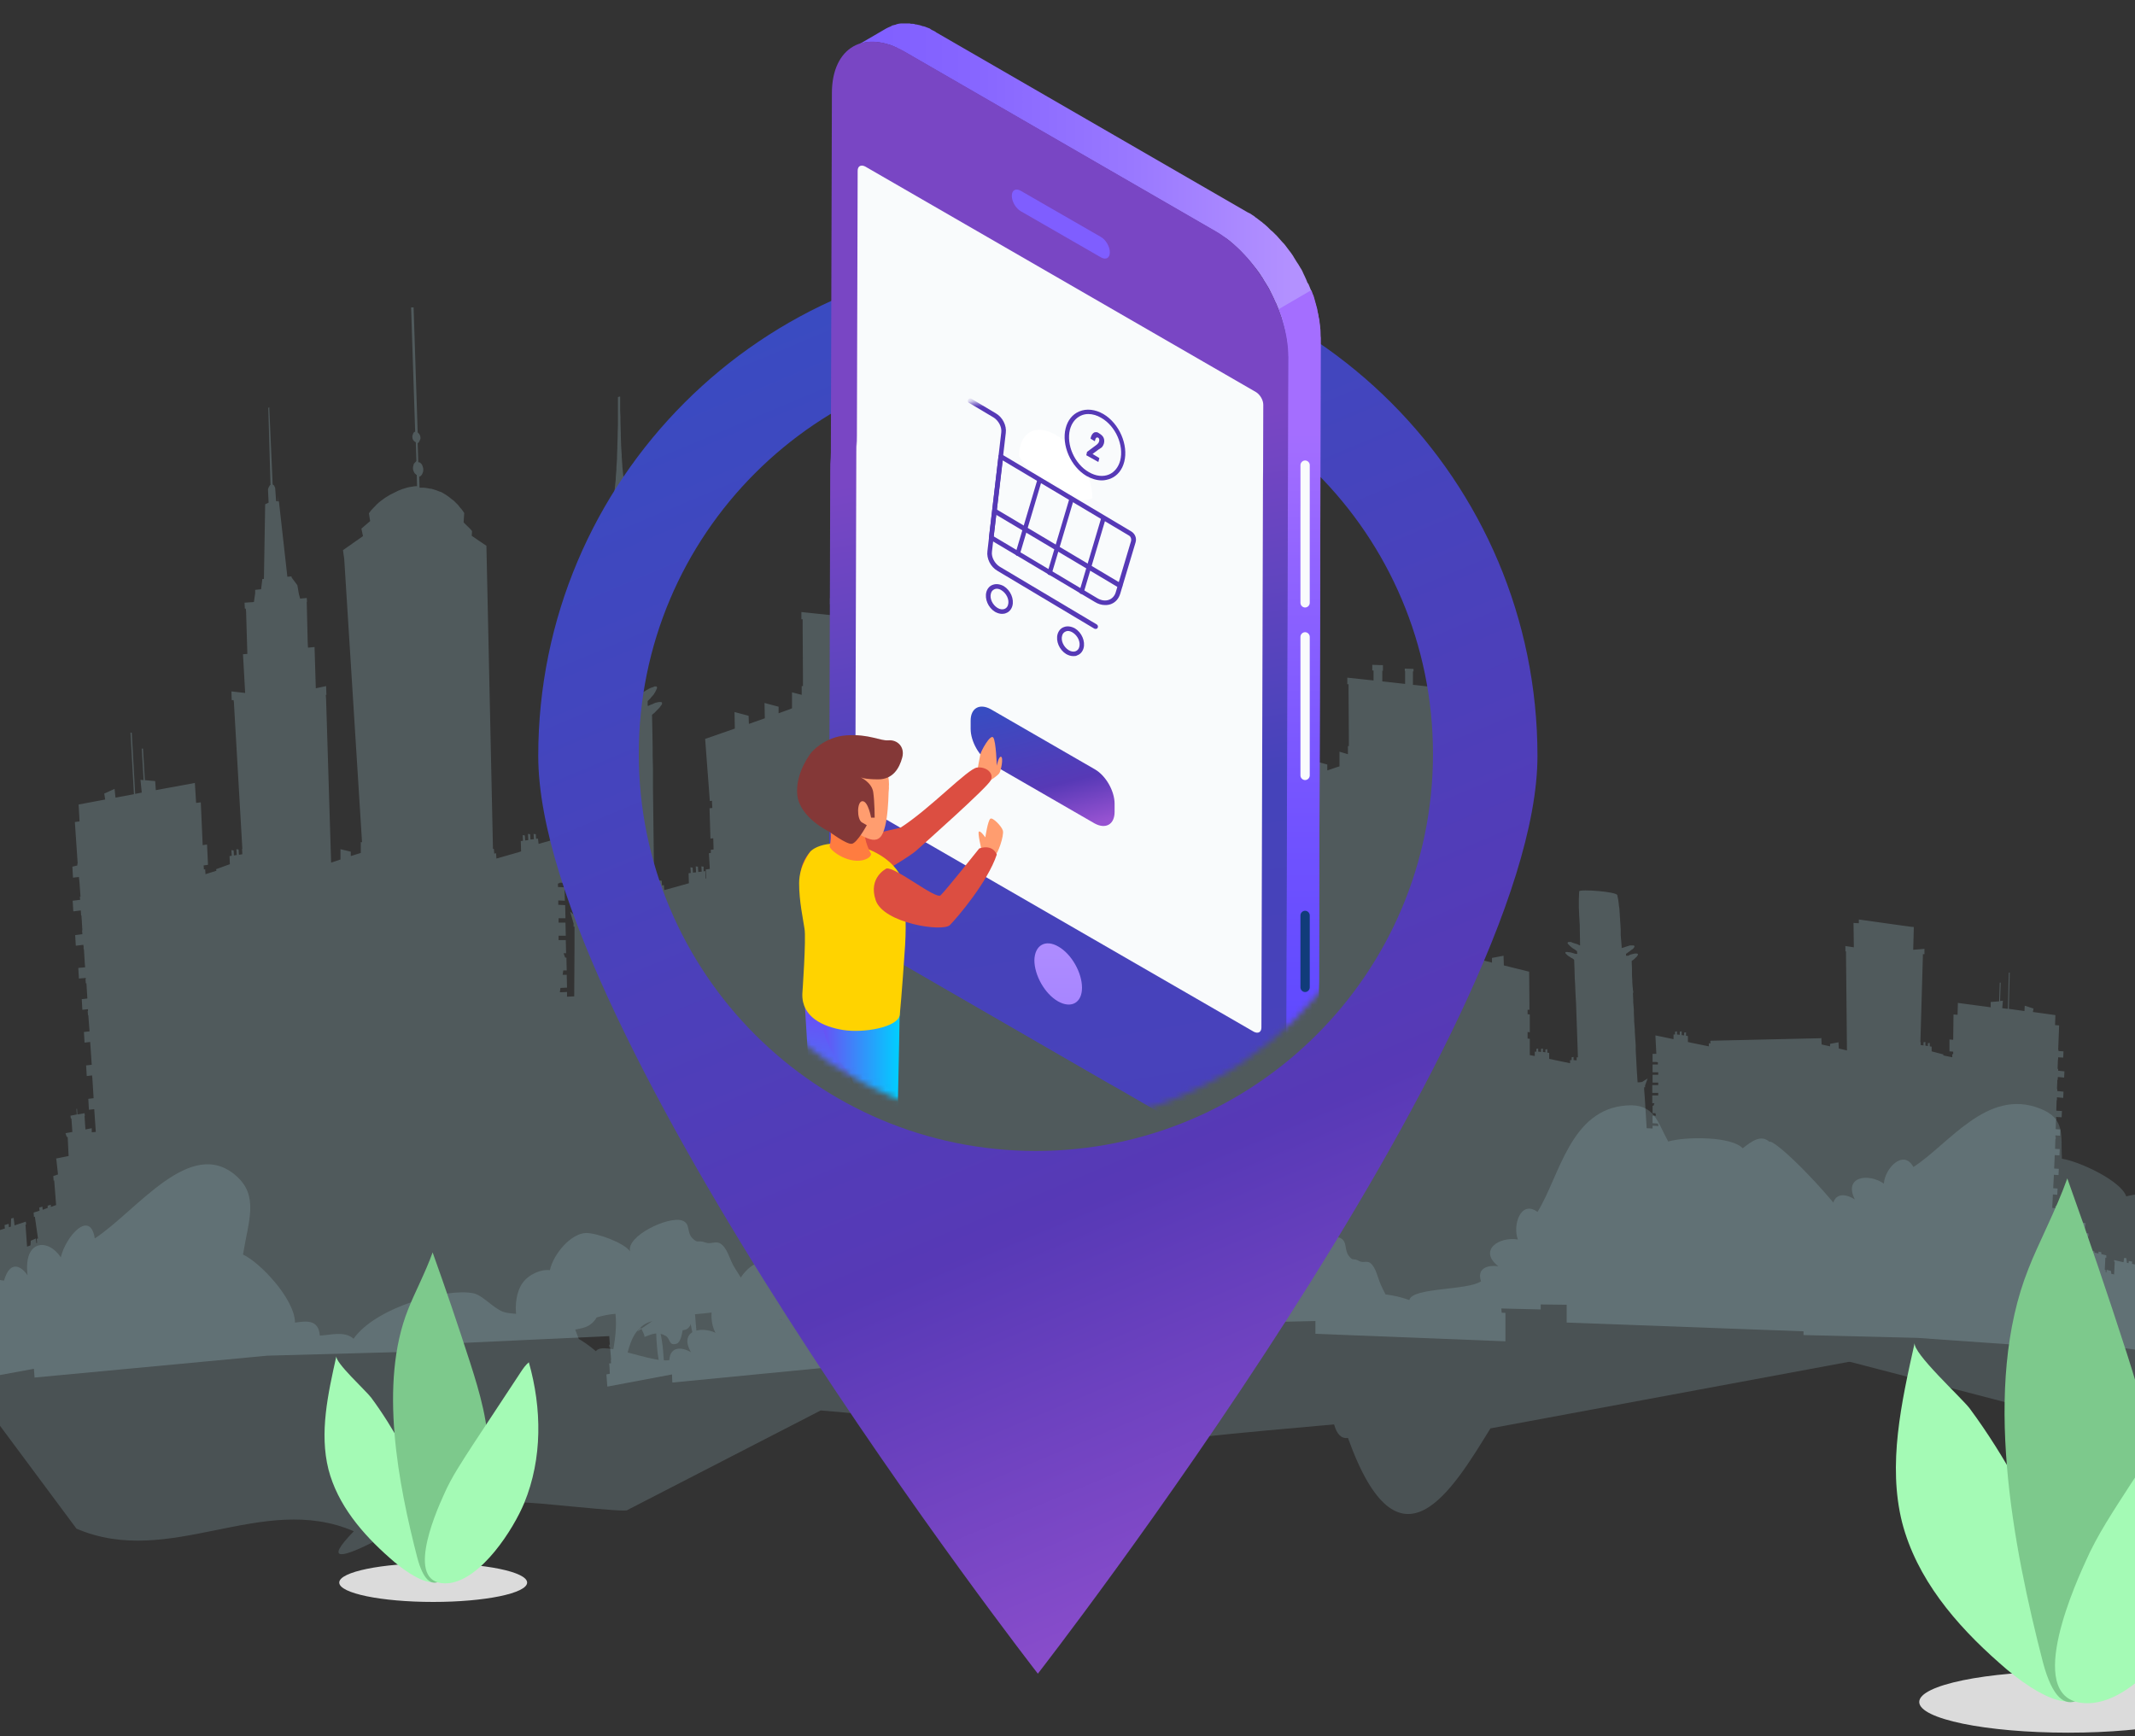 <svg width="375" height="305" viewBox="0 0 375 305" fill="none" xmlns="http://www.w3.org/2000/svg">
<rect x="0" y="0" width="375" height="305" fill="#333333" stroke="none"/>
<g opacity="0.2">
<path d="M196.543 242.194C196.865 242.24 197.232 242.285 197.554 242.285C197.232 242.24 196.911 242.194 196.543 242.194Z" fill="#A7CFD8"/>
<path d="M216.976 225.536C214.864 223.574 206.599 226.038 203.89 225.901C202.053 225.81 199.712 224.715 198.059 224.806C193.329 225.034 182.034 229.507 179.555 233.842C177.672 233.249 175.514 234.207 173.677 234.618C172.759 232.793 170.693 233.432 168.902 233.979C167.892 231.332 160.408 228.411 157.194 228.092C156.689 224.167 155.954 227.042 151.316 225.536C141.812 222.478 149.021 234.755 131.297 231.195C129.323 228.092 126.292 231.834 126.292 234.436C123.4 232.701 119.084 233.66 121.379 237.539C119.543 236.489 117.706 236.626 117.568 238.908C114.722 239.547 105.906 235.44 104.666 237.356C100.074 233.432 95.437 232.291 89.514 234.573C89.835 240.414 86.851 262.777 91.718 263.964C92.728 263.69 110.36 265.835 110.222 265.241L144.154 247.762C161.831 249.177 165.367 250.683 182.723 252.098C181.988 252.006 188.462 256.57 187.728 256.525C190.437 252.828 254.673 249.131 258.576 247.671C262.065 246.302 221.751 229.917 216.976 225.536Z" fill="#A7CFD8"/>
<path d="M310.782 200.572C309.267 199.203 307.568 200.572 306.098 201.713C304.17 199.614 296.135 199.614 293.012 200.526C291.084 197.058 290.625 193.863 285.758 194.183C275.794 194.821 273.957 206.596 270.055 212.894C267.07 210.704 265.647 215.313 266.611 217.732C263.259 217.184 259.632 219.649 263.167 222.433C261.055 222.159 259.402 222.935 260.137 225.08C257.703 226.723 248.015 226.129 247.556 228.366C241.862 226.403 237.087 227.042 232.45 231.332C234.929 236.626 231.807 253.239 236.766 252.6C245.765 277.701 255.132 261.682 261.79 250.911L328.643 238.497C345.632 233.34 312.343 199.522 310.782 200.572Z" fill="#A7CFD8"/>
<path d="M421.99 204.771C419.969 202.671 411.613 204.634 408.904 204.314C407.067 204.086 404.817 202.854 403.164 202.854C398.435 202.808 386.864 206.551 384.109 210.704C382.273 209.973 380.023 210.795 378.186 211.114C377.36 209.243 375.293 209.745 373.457 210.156C372.584 207.463 365.33 204.04 362.162 203.538C361.932 199.568 362.896 196.51 358.305 194.73C349.03 191.079 342.326 200.983 336.081 204.999C334.291 201.759 331.031 205.318 330.893 207.92C328.138 206.003 323.776 206.687 325.796 210.704C324.006 209.563 322.169 209.608 321.893 211.845C319.001 212.301 310.46 207.646 309.129 209.471C304.813 205.273 300.267 203.812 294.16 205.775C294.114 211.616 284.197 225.354 288.972 226.86C286.355 253.376 301.691 242.879 312.343 235.942L378.14 253.056C395.68 255.566 383.375 217.641 400.593 220.105C399.904 219.968 399.17 219.74 398.435 219.649C401.328 216.135 407.251 218.782 411.245 217.595C414.873 216.5 426.49 209.426 421.99 204.771Z" fill="#A7CFD8"/>
<path d="M75.464 252.143C75.785 252.326 76.061 252.463 76.382 252.554C76.061 252.371 75.739 252.28 75.464 252.143Z" fill="#A7CFD8"/>
<path d="M101.039 233.568C99.707 230.1 90.891 231.378 88.32 230.419C86.575 229.735 84.739 227.499 83.132 227.179C78.494 226.221 66.051 229.552 62.102 235.166C60.495 233.751 58.062 234.527 56.179 234.618C55.949 231.697 53.745 232.062 51.817 232.336C51.771 228.183 45.664 221.748 42.68 220.379C43.644 214.446 45.481 210.11 41.532 206.596C33.497 199.431 23.992 212.757 16.646 217.549C15.865 212.438 11.595 217.047 10.677 220.881C8.518 217.504 4.065 217.686 4.845 224.03C3.422 221.976 1.631 221.703 0.713 224.943C-2.272 225.08 -9.251 216.545 -11.088 218.964C-14.118 211.799 -18.159 208.832 -24.724 210.521C-26.515 219.147 -19.444 228.776 -15.22 231.925C-14.118 231.834 -14.944 231.378 -14.853 230.465L13.431 268.527C29.915 275.601 45.986 262.001 62.148 268.984C50.899 280.53 78.586 263.644 77.897 263.37C81.8 258.715 101.131 257.574 105.401 256.616C109.304 255.657 104.023 241.327 101.039 233.568Z" fill="#A7CFD8"/>
<path d="M112.288 233.477C112.196 233.614 112.059 233.705 111.967 233.888L112.656 233.432C112.61 233.386 112.61 233.295 112.61 233.249C112.518 233.295 112.38 233.386 112.288 233.477Z" fill="#A7CFD8"/>
<path d="M128.726 222.159C128.129 221.018 127.67 219.101 126.476 218.417C125.696 217.96 124.823 218.599 123.951 218.28C122.481 217.732 122.665 218.553 121.609 217.504C120.553 216.408 121.334 214.948 119.818 214.4C117.385 213.579 109.946 217.139 110.681 219.831C109.579 218.28 104.85 216.591 102.967 216.591C100.304 216.637 97.228 220.242 96.585 223.117C94.978 222.935 92.866 223.847 91.764 225.399C89.743 228.229 90.203 235.075 94.243 236.215C96.814 236.946 97.825 234.846 99.57 234.025C101.59 233.112 103.38 233.751 104.804 231.423C105.86 231.104 106.962 230.876 108.11 230.785C108.615 235.577 106.686 240.14 106.778 244.613C106.778 244.613 109.12 247.306 109.166 247.306C108.431 246.484 109.717 240.049 109.946 238.863C110.314 237.174 110.911 234.618 112.288 233.432C112.931 232.701 113.62 232.336 114.584 232.062L112.655 233.386C112.793 233.797 113.206 234.344 113.206 234.846C114.584 234.299 115.548 233.888 116.926 234.664C117.752 235.12 117.431 236.489 118.854 236.033C119.543 235.805 119.772 234.344 119.91 233.66C121.242 233.614 121.609 232.291 121.517 230.921C125.099 230.602 129.507 230.146 130.563 228.868C132.307 226.768 129.874 224.304 128.726 222.159Z" fill="#A7CFD8"/>
<path d="M140.342 233.66C140.251 233.751 140.205 233.842 140.113 233.934L140.572 233.614C140.572 233.568 140.526 233.523 140.526 233.477C140.48 233.568 140.434 233.614 140.342 233.66Z" fill="#A7CFD8"/>
<path d="M152.051 225.627C151.592 224.806 151.316 223.482 150.444 222.98C149.893 222.661 149.25 223.117 148.653 222.889C147.597 222.478 147.735 223.072 147 222.341C146.266 221.566 146.817 220.516 145.715 220.151C143.97 219.557 138.69 222.113 139.241 224.03C138.46 222.935 135.108 221.702 133.777 221.748C131.894 221.794 129.69 224.35 129.231 226.403C128.083 226.266 126.568 226.905 125.787 228.001C124.364 230.009 124.685 234.892 127.578 235.713C129.415 236.215 130.149 234.709 131.343 234.162C132.766 233.523 134.052 233.979 135.062 232.291C135.843 232.062 136.577 231.88 137.404 231.834C137.771 235.257 136.394 238.497 136.44 241.692L138.139 243.609C137.633 243.016 138.506 238.452 138.69 237.585C138.919 236.398 139.378 234.573 140.343 233.705C140.802 233.158 141.307 232.93 141.995 232.747L140.618 233.705C140.71 233.979 141.031 234.39 140.985 234.755C141.95 234.344 142.638 234.07 143.648 234.618C144.245 234.938 144.016 235.942 145.026 235.577C145.531 235.394 145.669 234.344 145.806 233.888C146.771 233.842 147 232.93 146.954 231.925C149.526 231.697 152.648 231.378 153.383 230.465C154.576 228.913 152.878 227.179 152.051 225.627Z" fill="#A7CFD8"/>
<path d="M169.223 230.1C169.132 230.191 169.086 230.282 168.994 230.374L169.453 230.054C169.453 230.009 169.407 229.963 169.407 229.917C169.361 230.009 169.269 230.054 169.223 230.1Z" fill="#A7CFD8"/>
<path d="M180.886 222.068C180.427 221.246 180.151 219.923 179.279 219.421C178.728 219.101 178.085 219.557 177.488 219.329C176.432 218.919 176.57 219.512 175.835 218.782C175.101 218.006 175.652 216.956 174.55 216.591C172.805 215.998 167.525 218.553 168.076 220.47C167.295 219.375 163.897 218.143 162.612 218.188C160.729 218.234 158.525 220.79 158.066 222.843C156.918 222.707 155.403 223.345 154.622 224.441C153.199 226.449 153.52 231.332 156.413 232.154C158.25 232.656 158.984 231.15 160.178 230.602C161.601 229.963 162.887 230.419 163.897 228.731C164.678 228.503 165.413 228.32 166.239 228.274C166.606 231.697 165.229 234.938 165.275 238.132L166.974 240.049C166.469 239.456 167.341 234.892 167.525 234.025C167.754 232.838 168.213 231.013 169.178 230.146C169.637 229.644 170.142 229.37 170.831 229.187L169.453 230.146C169.545 230.419 169.866 230.83 169.82 231.195C170.785 230.785 171.473 230.511 172.484 231.058C173.08 231.378 172.851 232.382 173.861 232.017C174.366 231.834 174.504 230.785 174.642 230.328C175.606 230.283 175.835 229.37 175.789 228.366C178.361 228.137 181.483 227.818 182.218 226.905C183.457 225.354 181.759 223.574 180.886 222.068Z" fill="#A7CFD8"/>
<path d="M178.544 231.789C178.59 231.834 178.636 231.88 178.682 231.925L178.407 231.789C178.407 231.743 178.407 231.743 178.407 231.743C178.453 231.743 178.499 231.789 178.544 231.789Z" fill="#A7CFD8"/>
<path d="M172.254 228.138C172.438 227.681 172.484 226.905 172.897 226.586C173.172 226.358 173.494 226.586 173.769 226.403C174.274 226.129 174.228 226.449 174.55 225.992C174.871 225.536 174.504 224.988 175.055 224.715C175.881 224.304 178.636 225.354 178.499 226.449C178.82 225.81 180.427 224.943 181.07 224.852C181.988 224.76 183.228 226.038 183.595 227.133C184.146 226.997 184.927 227.27 185.386 227.818C186.212 228.822 186.35 231.515 184.973 232.154C184.1 232.564 183.641 231.789 182.998 231.515C182.264 231.241 181.621 231.56 181.024 230.739C180.657 230.648 180.243 230.602 179.83 230.648C179.876 232.519 180.748 234.207 180.886 235.942L180.152 237.083C180.381 236.718 179.646 234.299 179.509 233.842C179.325 233.203 179.004 232.245 178.453 231.834C178.177 231.56 177.948 231.469 177.58 231.378L178.315 231.789C178.269 231.971 178.177 232.199 178.177 232.382C177.672 232.199 177.305 232.108 176.846 232.473C176.57 232.701 176.754 233.203 176.249 233.066C175.973 233.021 175.835 232.428 175.79 232.199C175.33 232.245 175.147 231.743 175.101 231.195C173.815 231.241 172.254 231.241 171.841 230.785C171.198 230.054 171.979 229.005 172.254 228.138Z" fill="#A7CFD8"/>
<path d="M189.702 228.411C189.748 228.457 189.84 228.548 189.886 228.64L189.472 228.411C189.472 228.366 189.472 228.32 189.472 228.32C189.61 228.32 189.656 228.366 189.702 228.411Z" fill="#A7CFD8"/>
<path d="M180.014 222.707C180.289 221.976 180.381 220.79 180.978 220.288C181.391 219.968 181.896 220.288 182.356 220.014C183.136 219.603 183.09 220.105 183.549 219.375C184.054 218.645 183.503 217.823 184.33 217.412C185.616 216.728 189.886 218.417 189.656 220.059C190.161 219.055 192.595 217.732 193.651 217.595C195.12 217.458 197.049 219.421 197.554 221.109C198.426 220.881 199.62 221.292 200.354 222.159C201.64 223.711 201.87 227.864 199.712 228.822C198.38 229.415 197.645 228.229 196.681 227.864C195.533 227.453 194.569 227.955 193.651 226.631C193.054 226.495 192.457 226.449 191.814 226.449C191.86 229.37 193.238 231.971 193.467 234.664L192.365 236.444C192.687 235.896 191.585 232.108 191.355 231.423C191.034 230.419 190.529 228.959 189.702 228.32C189.289 227.909 188.876 227.772 188.37 227.635L189.518 228.274C189.472 228.503 189.289 228.868 189.335 229.187C188.554 228.959 188.003 228.776 187.314 229.324C186.901 229.644 187.177 230.465 186.35 230.282C185.937 230.191 185.753 229.324 185.616 228.913C184.881 228.959 184.605 228.229 184.559 227.362C182.585 227.407 180.152 227.453 179.509 226.723C178.361 225.719 179.509 224.076 180.014 222.707Z" fill="#A7CFD8"/>
<path d="M229.832 234.983C229.741 235.075 229.649 235.211 229.603 235.348L230.108 234.983C230.108 234.938 230.062 234.846 230.062 234.801C229.97 234.846 229.924 234.892 229.832 234.983Z" fill="#A7CFD8"/>
<path d="M242.505 225.627C242 224.486 241.679 222.661 240.714 221.885C240.072 221.383 239.429 221.931 238.74 221.52C237.592 220.881 237.73 221.657 236.903 220.607C236.077 219.466 236.674 218.143 235.48 217.504C233.552 216.5 227.812 219.284 228.409 221.931C227.537 220.379 223.817 218.325 222.394 218.188C220.328 218.006 217.94 221.2 217.481 223.847C216.195 223.528 214.588 224.213 213.762 225.582C212.201 228.092 212.66 234.664 215.828 236.124C217.848 237.037 218.629 235.12 219.961 234.481C221.522 233.751 222.945 234.573 224.001 232.473C224.828 232.245 225.7 232.108 226.572 232.154C227.032 236.763 225.562 240.962 225.654 245.206L227.537 247.945C226.94 247.077 227.858 241.053 228.042 239.958C228.317 238.406 228.73 236.033 229.832 234.983C230.338 234.344 230.889 234.07 231.623 233.888L230.108 234.983C230.246 235.394 230.567 235.942 230.521 236.444C231.577 236.033 232.358 235.759 233.414 236.581C234.057 237.083 233.827 238.36 234.929 238.041C235.48 237.858 235.618 236.489 235.756 235.85C236.812 235.896 237.087 234.709 236.995 233.386C239.796 233.386 243.24 233.34 244.02 232.199C245.352 230.328 243.423 227.772 242.505 225.627Z" fill="#A7CFD8"/>
<path d="M172.53 238.999L172.713 238.178C172.621 236.352 172.897 234.664 173.126 232.838C173.402 230.465 173.264 228.32 173.218 225.992C172.438 230.282 171.382 234.664 172.53 238.999Z" fill="#A7CFD8"/>
<path d="M177.488 238.726V237.858C177.029 236.079 176.937 234.39 176.8 232.564C176.616 230.191 176.019 228.092 175.514 225.81C175.652 230.146 175.514 234.664 177.488 238.726Z" fill="#A7CFD8"/>
<path d="M122.803 237.448V236.581C122.344 234.801 122.252 233.112 122.114 231.287C121.93 228.913 121.333 226.814 120.828 224.532C120.966 228.913 120.828 233.386 122.803 237.448Z" fill="#A7CFD8"/>
<path d="M117.155 243.426V242.559C116.696 240.779 116.604 239.091 116.466 237.265C116.283 234.892 115.686 232.793 115.181 230.511C115.272 234.892 115.135 239.365 117.155 243.426Z" fill="#A7CFD8"/>
</g>
<g opacity="0.25">
<path d="M188.894 226.231L188.949 223.761L188.016 223.816L188.071 222.499V222.115V221.73L187.467 221.785H187.522V221.127H187.467L187.522 218.767V218.547H187.632V218.053H187.522V217.175V216.187V215.913H187.796V215.419L187.522 215.473V214.54V213.827V213.662H187.796V213.168L187.522 213.223L187.577 211.302V210.973H187.741V210.479L187.193 210.589L187.247 209.82L187.412 207.789H187.577V207.296L186.863 207.35V205.704L185.601 205.868L185.875 196.318L184.942 196.593L184.997 195.056L179.124 197.142V198.294L178.576 198.459L178.521 198.404V198.459L178.356 198.514L178.411 200.654L177.258 200.599L177.313 199.941H176.38L176.325 200.599H175.886L175.721 199.172H175.118L175.008 200.599L172.538 200.545V201.039H172.703L172.593 205.045L171.825 204.99L171.715 204.167L170.562 204.057L170.507 204.935H170.343V204.222H170.068L170.178 200.435H170.398V199.612L169.135 199.557V198.953H168.422V199.502L167.324 199.447V199.063H166.61V199.447L165.458 199.392L165.568 194.946V194.891V194.836H165.732V193.958H165.458L165.513 190.391L164.58 190.281L164.635 188.689L165.623 188.744V187.811L165.732 183.475V182.871L165.842 177.822L164.909 177.712V176.669L165.677 176.724V176.12H165.842L165.952 171.4V170.961L166.062 165.967L165.129 165.857L165.183 164.21L166.116 164.265V163.332L166.171 160.807L166.226 159.106V158.612L166.336 153.233L165.403 153.123L165.458 151.751L166.391 151.806V150.873L166.501 147.031V146.318V145.933L166.61 140.774L165.677 140.664V139.567L166.61 139.622V138.908L166.72 134.078V133.145L166.83 128.809L165.952 128.699L166.007 126.833L166.94 126.888V125.955L167.05 121.29L166.171 121.18L166.226 119.369H166.391V118.6L166.72 111.465H166.885V110.258L160.189 109.544V106.032H160.354V105.263L157.719 105.153V105.922H157.884V109.27L157.115 109.215L154.426 108.94L153.767 108.886V106.306H153.877V105.812L152.121 105.757V106.251H152.23V108.721L147.675 108.227V106.196H147.84V105.153L145.754 105.098V106.141H145.973V107.898V108.062L140.759 107.513V108.776H140.979V109.16V109.874L141.034 118.82V119.643V120.521H140.814V122.058L139.113 121.619V124.418L138.729 124.583L136.753 125.296V124.144L134.283 123.485L134.338 126.175L131.539 127.163L131.484 125.735L129.014 125.077L129.069 127.986L123.855 129.797L124.678 140.719L125.062 140.664V141.103L125.117 141.927L124.623 141.982L124.788 147.306L125.282 147.251L125.336 149.172V149.227L124.843 149.281L125.007 154.056L123.964 154.331L123.909 153.014L123.58 153.069V152.245L123.196 152.19L123.251 153.123H123.141L122.647 153.178L122.592 152.245L122.208 152.19L122.263 153.233L121.714 153.288L121.659 152.41L121.275 152.355L121.33 153.343L120.946 153.398L121.001 155.154L118.86 155.758L116.665 156.362L116.61 155.483L116.28 155.538L116.225 154.715L115.786 154.66L115.841 155.593H115.731L115.238 155.648L115.183 154.715L114.908 154.66L114.853 151.641L114.689 138.359V136.932V135.011L114.634 132.706V131.279L114.579 128.041L114.524 125.571L114.579 125.516C114.689 125.461 114.744 125.351 114.853 125.296C114.963 125.242 115.018 125.132 115.073 125.077C115.128 125.022 115.238 124.967 115.292 124.857C115.347 124.802 115.457 124.693 115.512 124.638C115.567 124.583 115.622 124.528 115.677 124.473C115.731 124.418 115.786 124.363 115.841 124.308C115.896 124.254 115.896 124.199 115.951 124.144C116.006 124.089 116.061 124.034 116.061 123.979C116.116 123.924 116.116 123.869 116.171 123.869C116.225 123.814 116.225 123.76 116.225 123.76C116.225 123.705 116.28 123.705 116.28 123.65C116.28 123.595 116.28 123.595 116.28 123.54V123.485C116.28 123.43 116.28 123.43 116.225 123.375C116.171 123.321 116.116 123.321 116.061 123.321H116.006C115.951 123.321 115.896 123.321 115.841 123.321H115.786C115.622 123.321 115.457 123.375 115.238 123.43C115.238 123.43 115.238 123.43 115.183 123.43C115.073 123.485 115.018 123.485 114.908 123.54C114.689 123.65 114.469 123.76 114.25 123.814C114.195 123.869 114.085 123.869 114.03 123.924C114.03 123.924 113.975 123.924 113.975 123.979H113.756V123.156C113.811 123.101 113.865 123.046 113.92 122.991C113.975 122.936 114.085 122.827 114.14 122.772C114.25 122.662 114.359 122.552 114.414 122.442C114.469 122.387 114.524 122.333 114.579 122.278C114.689 122.113 114.853 122.003 114.908 121.839C114.963 121.784 114.963 121.784 114.963 121.729C115.018 121.619 115.128 121.564 115.128 121.454C115.183 121.4 115.183 121.4 115.183 121.345C115.238 121.29 115.238 121.235 115.292 121.125C115.292 121.07 115.347 121.07 115.347 121.015C115.347 120.96 115.402 120.906 115.402 120.851V120.796C115.402 120.741 115.402 120.686 115.347 120.631C115.292 120.576 115.292 120.576 115.183 120.576H115.128C115.073 120.576 115.018 120.576 115.018 120.576C114.963 120.576 114.908 120.576 114.908 120.631C114.853 120.631 114.798 120.631 114.744 120.686C114.689 120.686 114.634 120.741 114.579 120.741C114.524 120.741 114.469 120.796 114.414 120.796C114.359 120.796 114.304 120.851 114.25 120.851C114.195 120.906 114.14 120.906 114.03 120.96C113.975 120.96 113.92 121.015 113.865 121.07C113.811 121.125 113.701 121.125 113.646 121.18C113.591 121.18 113.536 121.235 113.481 121.29C113.371 121.345 113.317 121.4 113.207 121.454C113.152 121.454 113.097 121.509 113.097 121.509C113.042 121.564 112.987 121.564 112.932 121.619L112.768 116.295V115.691C112.768 115.637 112.768 115.637 112.768 115.582C112.768 115.143 112.768 114.703 112.823 114.21C112.823 114.155 112.823 114.1 112.823 113.99C112.823 113.551 112.823 113.057 112.823 112.563C112.823 112.508 112.823 112.508 112.823 112.453V112.398C112.823 112.343 112.823 112.234 112.823 112.179C112.823 111.52 112.823 110.861 112.823 110.203C112.823 110.148 112.823 110.038 112.823 109.983C112.823 109.27 112.768 108.556 112.768 107.788C112.768 107.733 112.768 107.678 112.768 107.568C112.713 106.855 112.658 106.141 112.603 105.428C112.603 105.373 112.603 105.318 112.603 105.208C112.548 104.495 112.438 103.836 112.383 103.178C112.383 103.123 112.383 103.068 112.383 103.068C112.383 103.013 112.383 102.958 112.383 102.903C112.329 102.299 112.329 101.696 112.274 101.147V101.092C112.274 99.939 112.219 98.787 112.054 97.744V97.689C111.999 97.195 111.944 96.701 111.835 96.207C111.835 96.152 111.835 96.152 111.835 96.097C111.725 95.658 111.67 95.219 111.505 94.78V94.725C111.505 94.67 111.505 94.67 111.505 94.615C111.45 94.286 111.396 93.957 111.341 93.627C111.341 93.518 111.286 93.408 111.286 93.353C111.231 93.024 111.121 92.749 111.066 92.475C111.066 92.365 111.011 92.31 111.011 92.2C110.902 91.926 110.847 91.651 110.737 91.377C110.737 91.322 110.682 91.267 110.682 91.212C110.572 90.883 110.462 90.609 110.353 90.389C110.298 89.895 110.188 89.401 110.133 88.962C110.133 88.852 110.133 88.797 110.078 88.688C110.023 88.249 109.969 87.755 109.914 87.316C109.914 87.261 109.914 87.151 109.859 87.096C109.804 86.602 109.749 86.053 109.694 85.504C109.694 85.45 109.694 85.34 109.694 85.285C109.639 84.846 109.584 84.352 109.529 83.858C109.529 83.748 109.529 83.693 109.475 83.583C109.42 83.034 109.365 82.486 109.31 81.937C109.31 81.882 109.31 81.827 109.31 81.772C109.255 81.278 109.255 80.784 109.2 80.235C109.2 80.126 109.2 80.016 109.2 79.961C109.145 79.412 109.145 78.808 109.09 78.205C109.09 78.15 109.09 78.15 109.09 78.095C109.09 77.546 109.035 76.942 109.035 76.393C109.035 76.284 109.035 76.174 109.035 76.064C109.035 75.46 108.981 74.802 108.981 74.143C108.981 73.484 108.981 72.881 108.926 72.167C108.926 72.002 108.926 71.893 108.926 71.728C108.926 71.069 108.926 70.356 108.926 69.642L108.541 69.752C108.541 70.466 108.541 71.179 108.541 71.893C108.541 72.057 108.541 72.222 108.541 72.332C108.541 72.99 108.541 73.704 108.541 74.363C108.541 74.417 108.541 74.472 108.541 74.527C108.541 75.131 108.487 75.735 108.487 76.284C108.487 76.393 108.487 76.558 108.487 76.668C108.487 77.272 108.432 77.875 108.432 78.424C108.432 78.534 108.432 78.644 108.432 78.698C108.432 79.192 108.377 79.686 108.377 80.18C108.377 80.29 108.377 80.4 108.377 80.565C108.322 81.114 108.322 81.608 108.267 82.156C108.267 82.266 108.267 82.376 108.267 82.54C108.212 82.98 108.212 83.419 108.157 83.858C108.157 83.968 108.157 84.077 108.157 84.187C108.102 84.681 108.048 85.175 107.993 85.669C107.993 85.779 107.993 85.943 107.938 86.053C107.883 86.492 107.828 86.931 107.828 87.316C107.828 87.425 107.828 87.48 107.773 87.59C107.718 88.084 107.663 88.578 107.608 89.072C107.608 89.237 107.554 89.401 107.554 89.511C107.554 89.621 107.499 89.785 107.499 89.895C107.499 89.95 107.444 89.95 107.444 90.005C107.389 90.06 107.389 90.115 107.334 90.17C107.279 90.279 107.224 90.389 107.169 90.499C107.114 90.554 107.114 90.609 107.06 90.664C107.005 90.828 106.895 91.048 106.84 91.212C106.84 91.267 106.785 91.377 106.785 91.432C106.73 91.597 106.675 91.761 106.62 91.926C106.62 92.036 106.566 92.091 106.566 92.2C106.511 92.365 106.456 92.585 106.401 92.804C106.401 92.859 106.346 92.914 106.346 93.024C106.291 93.298 106.236 93.573 106.181 93.902C106.181 93.957 106.181 94.012 106.127 94.067C106.127 94.231 106.072 94.396 106.017 94.561C105.907 94.835 105.852 95.109 105.742 95.439C105.687 95.768 105.578 96.097 105.523 96.427V96.481C105.413 97.14 105.303 97.854 105.193 98.567C105.193 98.622 105.193 98.622 105.193 98.677C105.139 99.39 105.084 100.159 105.029 100.927C105.029 100.982 105.029 100.982 105.029 101.037C104.974 101.805 104.974 102.629 105.029 103.452C104.919 104.33 104.809 105.263 104.699 106.251C104.645 106.745 104.645 107.184 104.59 107.678V107.733C104.535 108.227 104.535 108.666 104.48 109.16C104.48 109.215 104.48 109.27 104.48 109.325C104.48 109.709 104.425 110.148 104.425 110.532C104.425 110.642 104.425 110.697 104.425 110.807C104.425 111.246 104.37 111.685 104.37 112.124C104.37 112.234 104.37 112.289 104.37 112.398C104.37 112.728 104.37 113.112 104.37 113.441C104.37 113.551 104.37 113.716 104.37 113.825C104.37 114.264 104.37 114.649 104.37 115.088C104.37 115.637 104.37 116.185 104.37 116.734C104.37 116.789 104.37 116.789 104.37 116.844C104.37 117.393 104.37 117.887 104.37 118.381C104.315 119.479 104.315 120.576 104.315 121.674V122.113C104.315 122.113 104.26 122.113 104.26 122.058C104.206 122.003 104.096 122.003 103.986 121.948C103.931 121.894 103.876 121.893 103.766 121.893C103.712 121.839 103.602 121.839 103.547 121.784C103.492 121.729 103.382 121.729 103.327 121.674C103.272 121.674 103.218 121.619 103.108 121.619C103.053 121.619 102.943 121.564 102.888 121.564C102.833 121.564 102.778 121.509 102.724 121.509C102.669 121.509 102.614 121.454 102.504 121.454C102.449 121.454 102.394 121.454 102.339 121.4C102.285 121.4 102.23 121.345 102.175 121.345C102.12 121.345 102.065 121.345 102.01 121.345C101.955 121.345 101.9 121.345 101.845 121.345C101.791 121.345 101.736 121.345 101.736 121.345C101.681 121.345 101.681 121.345 101.626 121.345C101.571 121.345 101.516 121.4 101.516 121.454C101.516 121.509 101.461 121.564 101.461 121.619V121.674C101.461 121.729 101.461 121.784 101.516 121.839C101.516 121.893 101.571 121.894 101.571 121.948C101.626 122.003 101.626 122.058 101.681 122.113C101.681 122.168 101.736 122.168 101.791 122.223C101.845 122.278 101.9 122.333 101.955 122.442C102.01 122.497 102.01 122.552 102.065 122.552C102.175 122.662 102.23 122.772 102.339 122.827C102.394 122.881 102.394 122.881 102.449 122.936C102.614 123.046 102.724 123.211 102.943 123.375C102.998 123.43 103.053 123.485 103.163 123.54C103.272 123.595 103.327 123.705 103.437 123.76V124.308H102.998C102.943 124.254 102.833 124.199 102.724 124.144C102.669 124.089 102.559 124.034 102.504 123.979C102.504 123.979 102.449 123.979 102.449 123.924C102.394 123.869 102.339 123.869 102.23 123.814C102.23 123.814 102.175 123.814 102.175 123.76C102.12 123.705 102.01 123.705 101.955 123.65C101.955 123.65 101.955 123.65 101.9 123.65C101.845 123.595 101.736 123.595 101.681 123.54H101.626C101.571 123.54 101.516 123.485 101.461 123.485H101.406C101.351 123.485 101.351 123.485 101.297 123.485H101.242C101.187 123.485 101.132 123.54 101.132 123.54C101.132 123.54 101.077 123.595 101.077 123.65V123.705C101.077 123.76 101.077 123.76 101.132 123.814C101.132 123.869 101.132 123.869 101.187 123.924C101.187 123.979 101.242 124.034 101.242 124.089C101.242 124.144 101.297 124.144 101.297 124.199C101.351 124.254 101.351 124.308 101.406 124.363C101.461 124.418 101.461 124.473 101.516 124.528C101.571 124.583 101.626 124.638 101.626 124.693C101.681 124.748 101.736 124.802 101.791 124.912C101.845 124.967 101.9 125.022 101.9 125.077C102.065 125.242 102.23 125.461 102.394 125.681C102.394 125.735 102.449 125.735 102.449 125.79V127.986V128.37V128.699H102.394V129.303V129.797V129.852V131.389V131.992V133.2V134.023V134.407V134.462H102.339V135.066H102.394V137.152V137.755V140.061H102.339V140.664H102.394V140.884V142.695V143.299V144.397V145.604V146.208V150.379V151.202V151.806L102.339 156.911V157.13V161.301L101.955 161.246L101.406 161.192L100.144 160.149L100.748 162.234V162.783H100.912V162.838V163.387V163.442V165.912L100.857 175.023L99.595 175.078V174.254L98.333 174.309L98.442 173.541L99.595 173.486L99.54 171.236H98.827L98.936 170.467H99.54L99.485 168.217H99.266L98.991 167.449H99.43L99.376 165.143H98.113V164.375H99.376L99.321 162.07H98.113V161.301H99.321L99.266 158.996L98.058 158.941V158.173L99.211 158.228L99.156 155.868L98.003 155.813V155.209L98.333 155.099V155.044L99.156 155.099L99.101 152.739L98.333 152.684V147.196L94.6 148.239L94.491 147.306L94.162 147.36L94.107 146.537L93.722 146.482L93.777 147.415L93.174 147.47L93.119 146.537L92.734 146.482L92.789 147.58H92.734L92.24 147.635L92.186 146.757L91.801 146.702L91.856 147.69L91.472 147.745L91.527 149.556L91.033 149.72L87.191 150.818L87.136 149.885L86.807 149.94L86.752 149.117H86.587L85.435 95.878L82.855 94.121L82.91 93.298C82.635 92.914 82.306 92.639 81.977 92.31C81.867 92.2 81.757 92.091 81.647 91.981C81.593 91.926 81.483 91.816 81.428 91.761L81.538 90.115C81.318 89.785 81.099 89.456 80.824 89.182C80.769 89.127 80.715 89.017 80.66 88.962C80.605 88.907 80.55 88.852 80.495 88.743C80.385 88.633 80.275 88.523 80.166 88.413C80.001 88.249 79.891 88.139 79.727 87.974C79.562 87.864 79.452 87.755 79.287 87.645C79.123 87.48 78.903 87.37 78.739 87.206C78.574 87.096 78.409 86.986 78.245 86.876C78.08 86.767 77.86 86.657 77.696 86.547C77.531 86.437 77.367 86.382 77.147 86.328C76.982 86.273 76.763 86.163 76.598 86.108C76.433 86.053 76.214 85.998 76.049 85.943C75.885 85.888 75.72 85.834 75.5 85.834C75.281 85.779 75.116 85.779 74.897 85.724C74.732 85.724 74.567 85.669 74.403 85.669C74.183 85.669 73.964 85.669 73.799 85.669C73.744 85.669 73.689 85.669 73.689 85.669L73.634 83.748C73.689 83.748 73.689 83.693 73.744 83.693C73.799 83.693 73.854 83.638 73.909 83.583C73.963 83.528 74.018 83.474 74.018 83.474C74.073 83.419 74.128 83.364 74.128 83.309C74.183 83.254 74.183 83.144 74.238 83.089C74.238 83.034 74.293 82.98 74.293 82.925C74.348 82.76 74.348 82.595 74.348 82.431C74.348 82.266 74.293 82.101 74.238 81.937C74.238 81.882 74.183 81.827 74.183 81.772C74.128 81.717 74.128 81.608 74.073 81.553C74.018 81.498 73.963 81.443 73.909 81.388C73.854 81.333 73.799 81.278 73.799 81.278C73.744 81.223 73.689 81.223 73.579 81.223C73.525 81.223 73.525 81.168 73.47 81.168L73.36 77.875L73.415 77.82C73.47 77.766 73.525 77.711 73.579 77.656C73.579 77.656 73.634 77.601 73.634 77.546C73.689 77.491 73.689 77.436 73.744 77.326C73.744 77.272 73.744 77.272 73.799 77.217C73.854 77.107 73.854 76.997 73.854 76.887C73.854 76.778 73.799 76.668 73.799 76.558C73.799 76.503 73.799 76.503 73.744 76.448C73.689 76.393 73.689 76.284 73.634 76.229L73.579 76.174C73.525 76.119 73.47 76.064 73.415 76.009C73.415 76.009 73.415 76.009 73.36 75.954L72.646 54H72.207L72.921 75.844C72.921 75.844 72.921 75.844 72.866 75.844C72.811 75.844 72.811 75.899 72.756 75.899C72.701 75.954 72.701 75.954 72.646 76.009C72.646 76.064 72.591 76.064 72.591 76.119C72.537 76.174 72.537 76.229 72.537 76.284C72.537 76.338 72.482 76.338 72.482 76.393C72.427 76.503 72.427 76.613 72.427 76.778C72.427 76.887 72.482 76.997 72.482 77.107C72.482 77.162 72.537 77.162 72.537 77.217C72.537 77.272 72.591 77.326 72.646 77.381C72.646 77.436 72.701 77.436 72.756 77.491C72.811 77.546 72.811 77.546 72.866 77.601C72.921 77.601 72.921 77.656 72.976 77.656C72.976 77.656 72.976 77.656 73.031 77.656L73.14 81.004C73.085 81.004 73.085 81.059 73.031 81.114C72.976 81.168 72.921 81.223 72.866 81.278C72.811 81.333 72.811 81.388 72.756 81.388C72.701 81.443 72.646 81.553 72.646 81.662C72.646 81.717 72.591 81.772 72.591 81.827C72.537 81.992 72.537 82.156 72.537 82.321C72.537 82.486 72.591 82.65 72.646 82.76C72.646 82.815 72.701 82.87 72.701 82.87C72.756 82.98 72.756 83.034 72.811 83.089C72.866 83.144 72.866 83.199 72.921 83.199C72.976 83.254 73.031 83.309 73.085 83.364C73.14 83.419 73.14 83.419 73.195 83.419L73.25 85.395C73.195 85.395 73.14 85.395 73.14 85.395C72.866 85.395 72.591 85.45 72.317 85.504C72.207 85.504 72.043 85.559 71.933 85.559C71.658 85.614 71.384 85.669 71.109 85.779C71 85.834 70.89 85.834 70.725 85.888C70.451 85.998 70.176 86.108 69.902 86.218C69.792 86.273 69.683 86.328 69.573 86.382C69.298 86.492 69.079 86.657 68.804 86.767C68.695 86.822 68.585 86.876 68.475 86.931C68.255 87.096 67.981 87.206 67.761 87.37C67.652 87.425 67.542 87.535 67.432 87.59C67.213 87.755 66.993 87.919 66.773 88.084C66.664 88.194 66.554 88.249 66.444 88.358C66.225 88.523 66.06 88.743 65.841 88.962C65.731 89.072 65.676 89.127 65.566 89.237C65.292 89.511 65.017 89.84 64.798 90.17L65.017 91.542C64.907 91.651 64.798 91.706 64.688 91.816C64.578 91.926 64.413 92.036 64.304 92.145C64.029 92.365 63.755 92.639 63.48 92.859L63.755 94.176L60.242 96.646L60.462 98.183L63.59 147.964L63.371 147.909V149.83L61.614 150.379V149.611L59.803 149.172V150.983L58.157 151.532L57.278 122.881L57.223 122.058H57.333L57.278 120.521L55.467 120.906L55.248 113.661L54.095 113.77L54.04 112.673L53.875 105.702H53.93L53.875 105.044L52.723 105.153L52.503 104.385L52.229 102.793L51.241 101.476L51.186 101.257L50.472 101.311L48.991 88.084H48.881L48.771 87.096L48.826 88.084L48.497 88.029L48.332 85.724C48.277 85.559 48.222 85.45 48.167 85.34L48.112 85.285C48.057 85.175 47.948 85.12 47.893 85.12L47.289 71.508L47.124 71.673L47.509 85.175C47.399 85.23 47.344 85.34 47.289 85.45L47.234 85.504C47.179 85.614 47.124 85.779 47.07 85.943L47.179 88.303L46.576 88.578L46.356 101.696H46.082L45.862 103.507L44.819 103.617V104.22L44.6 105.757L42.953 105.867L43.008 106.91H43.173L43.228 107.513L43.447 114.868L42.679 114.923L43.063 121.729L40.648 121.454L40.703 122.991H41.032L41.087 123.43L42.569 149.117H42.514L42.569 150.05L41.965 150.16L41.91 149.227L41.526 149.172L41.581 150.214H41.471L41.087 150.269L41.032 149.391L40.648 149.336L40.703 150.324L40.319 150.379L40.374 151.806L37.959 152.684L38.014 152.959L36.093 153.562L36.038 152.684L35.818 152.739L35.763 152.026L36.532 151.916L36.367 148.348L35.599 148.458L35.269 140.939L34.446 141.049L34.226 137.536L27.366 138.798L27.256 137.207L25.445 137.042L25.115 131.498H24.896L25.225 137.042L24.676 136.987L24.896 139.237H24.841L23.743 139.457L23.14 128.699H22.92L23.524 139.512L20.285 140.116L20.121 138.579L18.309 139.402L18.474 140.445L13.809 141.323L13.974 144.287L13.15 144.397L13.644 151.696H13.589V152.026L12.711 152.245L12.821 154.166L13.864 154.056L13.974 155.154L14.138 157.514H14.028L14.083 158.063L12.766 158.228L12.876 160.094L14.193 159.929L14.248 160.807H14.303L14.358 161.576L14.468 163.442H14.413L14.468 164.101L13.205 164.265L13.315 166.131L14.632 165.967L14.687 166.296V166.735H14.742L14.907 169.424L14.961 169.918L13.754 170.028L13.864 171.894L15.071 171.785V172.004H15.016L15.071 172.718H15.181L15.346 175.407L14.358 175.517L14.468 177.383L15.456 177.273V177.602H15.401L15.456 178.316H15.51L15.73 181.17L14.742 181.28L14.852 183.146L15.84 183.036L16.114 187.043L15.126 187.152L15.236 189.019L16.169 188.909L16.224 189.403L16.443 192.915L15.51 193.025L15.62 194.946L16.553 194.836L16.828 198.843L16.004 198.898H16.114V198.184L15.016 198.404L14.961 197.8L14.852 196.044H14.907L14.852 195.55L13.589 195.77L13.534 194.782H13.425L13.48 195.77L12.382 195.989L12.437 196.483H12.547L12.711 198.843L11.504 199.063L11.723 199.721H11.888L11.943 200.819L12.053 203.069L9.857 203.508L9.912 203.783L10.187 206.308L9.363 206.582L9.418 207.405L9.528 207.35V207.46L9.857 211.686L8.924 212.016V211.631L8.375 211.796V212.18L7.497 212.51L7.442 211.961L6.893 212.125L6.948 212.674L5.905 213.004L5.96 213.772L6.125 213.717L6.674 217.559L6.454 217.614L6.509 218.327L6.399 218.382L6.29 217.559L5.411 217.943L5.357 218.767L4.753 218.986L4.478 215.144L4.588 215.089L4.533 214.595L2.557 215.254L2.393 213.937L1.954 214.046L1.899 215.473L1.569 215.583L1.515 214.979L0.801 215.199L0.856 215.803L-0.022 216.077L-0.077 214.046L-0.736 213.992L-0.791 212.894L-5.456 212.29L-5.346 213.717L-6.06 213.662L-5.401 222.609L-6.499 222.663L-6.389 224.2L-6.938 224.31L-6.883 224.804H-6.773L-6.609 226.176L-6.499 227.439H-6.938L-6.883 227.932H-6.773V228.262L-6.663 230.073H-6.883L-6.828 230.567L-6.609 230.512V230.677L-6.499 232.214H-6.718L-6.663 232.708H-6.444V232.982L-6.334 234.738H-6.444L-6.389 235.232H-6.279V235.452L-6.169 236.769L-6.115 237.702H-6.169L-6.115 238.306H-6.06L-6.499 238.416L-6.444 239.129L-6.334 240.337L-7.048 240.501L-6.883 242.806L5.96 240.446L6.07 241.983L46.96 238.141L70.835 237.483L70.78 236.385L120.452 234.08L120.287 228.811V228.756L125.721 228.701L125.776 230.238L134.063 230.018V232.488L171.879 233.86V230.073V228.481L165.293 228.262V227.329L188.894 226.231Z" fill="#A7CFD8"/>
<path d="M279.126 228.372L279.181 226.121L278.358 226.176L278.412 224.969V224.639V224.31L277.864 224.365H277.919V223.761H277.864L277.919 221.566V221.346H278.028V220.852H277.919V220.084V219.151V218.876H278.138V218.382L277.864 218.437V217.559V216.9V216.736H278.083V216.242L277.809 216.297L277.864 214.54V214.266H278.028V213.772L277.534 213.827L277.589 213.113L277.754 211.247H277.864V210.753L277.26 210.808V209.271L276.162 209.436L276.382 200.654L275.558 200.929L275.613 199.557L270.399 201.478V202.52L269.905 202.685H269.85V202.74L269.686 202.795L269.741 204.771L268.753 204.716L268.807 204.112H267.984L267.929 204.716H267.545L267.38 203.399H266.886L266.777 204.716L264.581 204.661V205.155H264.691L264.636 208.887L263.978 208.832L263.868 208.064L262.88 207.954L262.825 208.777H262.66V208.119H262.441L262.496 204.606H262.66V203.838L261.563 203.783V203.234H260.959V203.783L260.026 203.728V203.344H259.422V203.673L258.434 203.618L258.489 199.502V199.447V199.392H258.654V198.624H258.434L258.489 195.385L257.666 195.276L257.721 193.794L258.599 193.849V193.025L258.654 189.073V188.525L258.763 183.859L257.94 183.75V182.817L258.599 182.871V182.323H258.763L258.873 177.987V177.602L258.983 172.992L258.16 172.882L258.215 171.345L259.038 171.4V170.577L259.093 168.272L259.148 166.68V166.186L259.257 161.246L258.434 161.137V159.874L259.257 159.929V159.051L259.312 155.538V154.88V154.55L259.422 149.775L258.599 149.666V148.678L259.422 148.733V148.074L259.532 143.628V142.75L259.642 138.743L258.818 138.634L258.873 136.877L259.696 136.932V136.054L259.806 131.773L259.038 131.718L259.093 130.017H259.257V129.303L259.532 122.772H259.696V121.619L253.769 120.96V117.722H253.933V117.009L251.628 116.899V117.612H251.793V120.686L251.134 120.631L248.774 120.357L248.171 120.302V117.942H248.28V117.503L246.743 117.448V117.887H246.798V120.137L242.792 119.698V117.832H242.901V116.844L241.035 116.789V117.777H241.255V119.424V119.533L236.645 119.039V120.192H236.864V120.576V121.235L236.919 129.523V130.236V131.059H236.754V132.486L235.272 132.047V134.627L234.888 134.737L233.132 135.34V134.298L230.936 133.694L230.991 136.164L228.521 137.042L228.467 135.78L226.271 135.176L226.326 137.865L221.716 139.512L222.1 149.94L222.484 149.885V150.324L222.539 151.093L222.1 151.148L222.264 156.032L222.704 155.977L222.758 157.734V157.789L222.319 157.844L222.484 162.234L221.551 162.509L221.496 161.301L221.222 161.356V160.588L220.892 160.533L220.947 161.411H220.837L220.398 161.466L220.343 160.588L220.014 160.533L220.069 161.521L219.63 161.576L219.575 160.753L219.246 160.698L219.301 161.631L218.971 161.686L219.026 163.332L217.16 163.881L215.239 164.43L215.184 163.607L214.855 163.661L214.8 162.893L214.416 162.838L214.471 163.716H214.361L213.922 163.771L213.867 162.893L213.647 162.838L213.593 160.094L213.428 147.854V146.537V144.781L213.373 142.64V141.323L213.318 138.359L213.263 136.109L213.318 136.054C213.373 135.999 213.483 135.889 213.538 135.834C213.593 135.78 213.702 135.67 213.757 135.615C213.812 135.56 213.867 135.505 213.922 135.45C213.977 135.395 214.032 135.34 214.087 135.231C214.141 135.176 214.196 135.121 214.251 135.066C214.306 135.011 214.361 134.956 214.416 134.901C214.471 134.847 214.471 134.792 214.526 134.792C214.581 134.737 214.581 134.682 214.635 134.627C214.635 134.572 214.69 134.572 214.69 134.517C214.69 134.462 214.745 134.407 214.745 134.407C214.745 134.353 214.8 134.353 214.8 134.298C214.8 134.243 214.8 134.243 214.8 134.188V134.133C214.8 134.078 214.8 134.078 214.745 134.023C214.69 133.968 214.69 133.968 214.635 133.968C214.635 133.968 214.635 133.968 214.58 133.968C214.526 133.968 214.471 133.968 214.471 133.968H214.416C214.306 133.968 214.141 134.023 213.922 134.078C213.922 134.078 213.922 134.078 213.867 134.078C213.757 134.133 213.702 134.133 213.593 134.188C213.428 134.298 213.208 134.353 213.044 134.462C212.989 134.517 212.934 134.517 212.824 134.572H212.769H212.55V133.804C212.605 133.749 212.66 133.694 212.714 133.639C212.769 133.584 212.879 133.474 212.934 133.419C213.044 133.31 213.099 133.2 213.208 133.145C213.263 133.09 213.318 133.035 213.373 132.98C213.483 132.816 213.593 132.706 213.702 132.596C213.757 132.541 213.757 132.541 213.757 132.486C213.812 132.377 213.867 132.322 213.922 132.267C213.922 132.212 213.977 132.212 213.977 132.157C214.032 132.102 214.032 132.047 214.087 131.992C214.087 131.938 214.087 131.938 214.141 131.883C214.141 131.828 214.196 131.773 214.196 131.718V131.663C214.196 131.608 214.196 131.553 214.141 131.553C214.087 131.498 214.087 131.498 214.032 131.498H213.977C213.922 131.498 213.922 131.498 213.867 131.498C213.812 131.498 213.812 131.498 213.757 131.498C213.702 131.498 213.647 131.498 213.647 131.553C213.593 131.553 213.538 131.608 213.483 131.608C213.428 131.608 213.373 131.663 213.318 131.663C213.263 131.663 213.208 131.718 213.153 131.718C213.099 131.718 213.044 131.773 212.989 131.773C212.934 131.773 212.879 131.828 212.824 131.828C212.769 131.883 212.714 131.883 212.605 131.938C212.55 131.938 212.495 131.992 212.44 131.992C212.385 132.047 212.275 132.102 212.22 132.102C212.166 132.102 212.166 132.157 212.111 132.157C212.056 132.212 212.001 132.212 211.946 132.267L211.781 127.382V126.778C211.781 126.723 211.781 126.723 211.781 126.669C211.781 126.284 211.781 125.845 211.836 125.406C211.836 125.351 211.836 125.296 211.836 125.242C211.836 124.802 211.836 124.363 211.836 123.924C211.836 123.869 211.836 123.869 211.836 123.814V123.76C211.836 123.705 211.836 123.65 211.836 123.54C211.836 122.936 211.836 122.333 211.836 121.729C211.836 121.674 211.836 121.564 211.836 121.509C211.836 120.851 211.781 120.192 211.781 119.479C211.781 119.424 211.781 119.369 211.781 119.314C211.726 118.655 211.726 117.997 211.617 117.338C211.617 117.283 211.617 117.228 211.617 117.173C211.562 116.515 211.507 115.911 211.397 115.307C211.397 115.252 211.397 115.252 211.397 115.197C211.397 115.143 211.397 115.088 211.397 115.033C211.342 114.484 211.342 113.935 211.287 113.441V113.386C211.287 112.343 211.232 111.301 211.123 110.313V110.258C211.068 109.764 211.013 109.325 210.903 108.886C210.903 108.886 210.903 108.831 210.903 108.776C210.848 108.337 210.739 107.953 210.629 107.568V107.513V107.459C210.574 107.129 210.519 106.855 210.464 106.58C210.464 106.471 210.409 106.416 210.409 106.306C210.354 106.032 210.299 105.757 210.245 105.483C210.245 105.428 210.19 105.318 210.19 105.263C210.135 104.989 210.025 104.714 209.97 104.495C209.97 104.44 209.915 104.385 209.915 104.385C209.805 104.111 209.696 103.836 209.586 103.617C209.531 103.178 209.476 102.738 209.421 102.299C209.421 102.244 209.421 102.135 209.366 102.08C209.311 101.641 209.257 101.202 209.202 100.817C209.202 100.763 209.202 100.653 209.202 100.598C209.147 100.104 209.092 99.665 209.037 99.171C209.037 99.116 209.037 99.006 209.037 98.951C208.982 98.512 208.927 98.073 208.927 97.634C208.927 97.579 208.927 97.469 208.927 97.415C208.872 96.921 208.818 96.427 208.818 95.933C208.818 95.878 208.818 95.823 208.818 95.768C208.763 95.329 208.763 94.835 208.708 94.396C208.708 94.286 208.708 94.231 208.708 94.121C208.653 93.573 208.653 93.079 208.598 92.53C208.598 92.475 208.598 92.475 208.598 92.42C208.598 91.926 208.543 91.377 208.543 90.828C208.543 90.719 208.543 90.609 208.543 90.499C208.543 89.895 208.488 89.346 208.488 88.743C208.488 88.139 208.488 87.535 208.433 86.931C208.433 86.767 208.433 86.657 208.433 86.492C208.433 85.888 208.433 85.23 208.433 84.571L208.104 84.681C208.104 85.34 208.104 85.998 208.104 86.657C208.104 86.822 208.104 86.931 208.104 87.096C208.104 87.7 208.104 88.358 208.104 88.962C208.104 89.017 208.104 89.072 208.104 89.127C208.104 89.676 208.104 90.225 208.049 90.773C208.049 90.883 208.049 90.993 208.049 91.158C208.049 91.706 207.994 92.255 207.994 92.804C207.994 92.914 207.994 92.969 207.994 93.079C207.994 93.518 207.939 94.012 207.939 94.451C207.939 94.561 207.939 94.67 207.939 94.78C207.884 95.274 207.884 95.768 207.83 96.262C207.83 96.372 207.83 96.481 207.83 96.591C207.775 96.975 207.775 97.415 207.72 97.799C207.72 97.909 207.72 98.018 207.72 98.073C207.665 98.512 207.665 99.006 207.61 99.445C207.61 99.555 207.61 99.72 207.555 99.829C207.5 100.214 207.5 100.598 207.445 100.982C207.445 101.092 207.445 101.147 207.445 101.257C207.39 101.696 207.336 102.135 207.281 102.574C207.281 102.738 207.226 102.848 207.226 103.013C207.226 103.123 207.171 103.232 207.171 103.342C207.171 103.342 207.116 103.397 207.116 103.452C207.061 103.507 207.061 103.562 207.006 103.617C206.951 103.726 206.897 103.836 206.842 103.946C206.842 104.001 206.787 104.056 206.787 104.111C206.732 104.275 206.677 104.44 206.622 104.659C206.622 104.714 206.567 104.824 206.567 104.879C206.512 105.044 206.457 105.153 206.457 105.318C206.457 105.373 206.403 105.483 206.403 105.538C206.348 105.702 206.293 105.867 206.293 106.086C206.293 106.141 206.293 106.196 206.238 106.251C206.183 106.526 206.128 106.745 206.073 107.02C206.073 107.074 206.073 107.129 206.018 107.184C206.018 107.349 205.963 107.459 205.963 107.623C205.909 107.898 205.799 108.172 205.744 108.447C205.689 108.721 205.634 109.05 205.579 109.325V109.38C205.469 109.983 205.36 110.642 205.305 111.301C205.305 111.355 205.305 111.355 205.305 111.41C205.25 112.069 205.195 112.782 205.195 113.496V113.551C205.195 114.264 205.14 115.033 205.195 115.746C205.085 116.57 204.976 117.448 204.921 118.326C204.866 118.765 204.866 119.204 204.811 119.643V119.698C204.811 120.137 204.756 120.576 204.756 121.015C204.756 121.07 204.756 121.125 204.756 121.18C204.756 121.564 204.701 121.948 204.701 122.278C204.701 122.387 204.701 122.442 204.701 122.552C204.701 122.936 204.701 123.375 204.646 123.76C204.646 123.869 204.646 123.924 204.646 124.034C204.646 124.363 204.646 124.693 204.646 125.022C204.646 125.132 204.646 125.242 204.646 125.406C204.646 125.79 204.646 126.175 204.646 126.559C204.646 127.108 204.646 127.602 204.646 128.096C204.646 128.15 204.646 128.15 204.646 128.205C204.646 128.699 204.646 129.193 204.646 129.632C204.591 130.675 204.591 131.663 204.591 132.651V133.09C204.591 133.09 204.536 133.09 204.536 133.035C204.482 132.98 204.372 132.98 204.317 132.926C204.262 132.926 204.207 132.871 204.152 132.871C204.097 132.816 204.042 132.816 203.933 132.761C203.878 132.706 203.823 132.706 203.768 132.706C203.713 132.706 203.658 132.651 203.603 132.651C203.548 132.651 203.494 132.596 203.439 132.596C203.384 132.596 203.329 132.541 203.274 132.541C203.219 132.541 203.164 132.486 203.109 132.486C203.055 132.486 203 132.486 202.945 132.432C202.89 132.432 202.835 132.377 202.78 132.377C202.725 132.377 202.67 132.377 202.67 132.377C202.615 132.377 202.561 132.377 202.561 132.377C202.506 132.377 202.506 132.377 202.451 132.377H202.396C202.341 132.377 202.286 132.432 202.286 132.486C202.286 132.541 202.231 132.541 202.286 132.596V132.651C202.286 132.706 202.286 132.706 202.341 132.761C202.341 132.816 202.396 132.816 202.396 132.871C202.396 132.926 202.451 132.98 202.506 133.035C202.506 133.09 202.561 133.09 202.561 133.145C202.615 133.2 202.67 133.255 202.725 133.31C202.78 133.365 202.78 133.365 202.835 133.419C202.89 133.529 203 133.584 203.109 133.694C203.164 133.749 203.164 133.749 203.219 133.804C203.329 133.913 203.494 134.078 203.658 134.188C203.713 134.243 203.768 134.298 203.823 134.353C203.878 134.407 203.988 134.517 204.097 134.572V135.066H203.713C203.658 135.011 203.549 134.956 203.494 134.901C203.439 134.847 203.329 134.792 203.274 134.792C203.274 134.792 203.219 134.792 203.219 134.737C203.164 134.682 203.109 134.682 203.055 134.627C203.055 134.627 203 134.627 203 134.572C202.945 134.517 202.89 134.517 202.78 134.462C202.78 134.462 202.78 134.462 202.725 134.462C202.67 134.407 202.561 134.407 202.506 134.407C202.506 134.407 202.506 134.407 202.451 134.407C202.396 134.407 202.341 134.407 202.286 134.353H202.231C202.176 134.353 202.176 134.353 202.121 134.353C202.121 134.353 202.121 134.353 202.067 134.353C202.012 134.353 202.012 134.407 201.957 134.407C201.957 134.407 201.957 134.462 201.957 134.517V134.572C201.957 134.627 201.957 134.627 201.957 134.682C201.957 134.682 201.957 134.737 202.012 134.792C202.012 134.847 202.067 134.847 202.067 134.901C202.067 134.956 202.121 134.956 202.121 135.011C202.121 135.066 202.176 135.121 202.231 135.176C202.286 135.231 202.286 135.286 202.341 135.34C202.396 135.395 202.396 135.45 202.451 135.505C202.506 135.56 202.561 135.615 202.561 135.67C202.615 135.725 202.615 135.78 202.67 135.834C202.78 135.999 202.945 136.164 203.109 136.383L203.164 136.438V138.469V138.798V139.128V139.676V140.116V140.17V141.597V142.146V143.244V144.012V144.397V144.451H203.109V145H203.164V146.921V147.47V149.556V150.105V150.324V152.026V152.575V153.617V154.77V155.319V159.161V159.929V160.478V165.198V165.363V169.205L202.835 169.15L202.341 169.095L201.243 168.107L201.792 170.028V170.522H201.957V170.577V171.071V171.126V173.376V181.774L200.859 181.829V181.115L199.707 181.17L199.816 180.456L200.804 180.402L200.749 178.316H200.091L200.2 177.602H200.694L200.64 175.517H200.475L200.255 174.858H200.64L200.585 172.772H199.487V172.059H200.585L200.53 169.918H199.432V169.205H200.53L200.475 167.064L199.432 167.009V166.296L200.475 166.351L199.871 163.771L198.883 163.716V163.167L199.158 163.058V163.003L199.871 163.058L199.816 160.862L199.158 160.807L199.103 155.758L195.81 156.746L195.755 155.483L195.48 155.538V154.77L195.151 154.715L195.206 155.593L194.657 155.648L194.602 154.77L194.273 154.715L194.328 155.703H194.273L193.834 155.758L193.779 154.935L193.45 154.88L193.504 155.813L193.175 155.868L193.23 157.514L192.791 157.624L189.388 158.612L189.333 157.789L189.004 157.844L188.949 157.075H188.839L187.741 108.007L185.436 106.361L185.491 105.592C185.217 105.263 184.942 104.989 184.668 104.659C184.558 104.55 184.448 104.44 184.393 104.385C184.339 104.33 184.229 104.22 184.174 104.165L184.284 102.684C184.064 102.354 183.899 102.08 183.68 101.805C183.625 101.75 183.57 101.696 183.515 101.586C183.46 101.531 183.405 101.476 183.351 101.421C183.241 101.311 183.131 101.202 183.076 101.092C182.966 100.982 182.857 100.817 182.692 100.708C182.582 100.598 182.418 100.488 182.308 100.378C182.143 100.214 181.978 100.104 181.814 99.994C181.649 99.884 181.539 99.829 181.375 99.72C181.21 99.61 181.045 99.5 180.881 99.445C180.716 99.335 180.551 99.281 180.387 99.226C180.222 99.171 180.057 99.116 179.893 99.061C179.728 99.006 179.563 98.951 179.399 98.896C179.234 98.842 179.07 98.841 178.96 98.787C178.795 98.732 178.63 98.732 178.411 98.677C178.246 98.677 178.136 98.622 177.972 98.622C177.807 98.622 177.588 98.622 177.423 98.622C177.368 98.622 177.368 98.622 177.313 98.622L177.258 96.866C177.313 96.866 177.313 96.811 177.368 96.811C177.423 96.811 177.478 96.756 177.533 96.701C177.588 96.646 177.588 96.646 177.642 96.591C177.697 96.536 177.752 96.481 177.752 96.427C177.807 96.372 177.807 96.262 177.862 96.207C177.862 96.152 177.917 96.097 177.917 96.042C177.972 95.878 177.972 95.768 177.972 95.603C177.972 95.439 177.917 95.274 177.917 95.164C177.917 95.109 177.862 95.054 177.862 95C177.807 94.945 177.807 94.835 177.752 94.78C177.697 94.725 177.642 94.67 177.642 94.615C177.588 94.561 177.588 94.561 177.533 94.506C177.478 94.451 177.423 94.451 177.368 94.451C177.313 94.451 177.313 94.396 177.258 94.396L177.149 91.377C177.149 91.377 177.149 91.377 177.203 91.322C177.258 91.267 177.313 91.213 177.368 91.158L177.423 91.103C177.478 91.048 177.478 90.993 177.478 90.938C177.478 90.883 177.478 90.883 177.478 90.828C177.478 90.719 177.533 90.609 177.533 90.499C177.533 90.389 177.533 90.279 177.478 90.17C177.478 90.115 177.478 90.115 177.423 90.06C177.423 90.005 177.368 89.95 177.313 89.895L177.258 89.84C177.203 89.785 177.149 89.731 177.094 89.676C177.094 89.676 177.094 89.676 177.039 89.621L176.27 69.588H175.886L176.545 89.731C176.545 89.731 176.545 89.731 176.49 89.731C176.435 89.731 176.435 89.785 176.38 89.785C176.325 89.84 176.325 89.84 176.27 89.895C176.27 89.95 176.215 89.95 176.215 90.005C176.161 90.06 176.161 90.115 176.161 90.17C176.161 90.225 176.106 90.225 176.106 90.279C176.106 90.389 176.051 90.499 176.051 90.609C176.051 90.719 176.051 90.828 176.106 90.938C176.106 90.993 176.161 90.993 176.161 91.048C176.161 91.103 176.215 91.158 176.27 91.213C176.27 91.267 176.325 91.267 176.325 91.322C176.38 91.377 176.38 91.377 176.435 91.432C176.49 91.432 176.49 91.487 176.545 91.487C176.545 91.487 176.545 91.487 176.6 91.487L176.709 94.561C176.655 94.561 176.655 94.615 176.6 94.615C176.545 94.67 176.49 94.725 176.435 94.78C176.38 94.835 176.38 94.835 176.38 94.89C176.325 94.945 176.325 95.054 176.27 95.109C176.27 95.164 176.215 95.164 176.215 95.219C176.161 95.329 176.161 95.493 176.161 95.658C176.161 95.823 176.215 95.933 176.215 96.097C176.215 96.152 176.27 96.152 176.27 96.207C176.325 96.262 176.325 96.372 176.38 96.427C176.38 96.481 176.435 96.481 176.435 96.536C176.49 96.591 176.545 96.646 176.6 96.701C176.655 96.701 176.655 96.756 176.709 96.756L176.764 98.567C176.709 98.567 176.709 98.567 176.655 98.567C176.435 98.567 176.161 98.622 175.941 98.677C175.831 98.677 175.721 98.732 175.612 98.732C175.392 98.787 175.118 98.842 174.898 98.896C174.788 98.951 174.679 98.951 174.569 99.006C174.349 99.061 174.075 99.171 173.855 99.281C173.746 99.335 173.636 99.335 173.526 99.39C173.307 99.5 173.087 99.61 172.867 99.72C172.758 99.775 172.648 99.829 172.593 99.884C172.373 99.994 172.154 100.159 171.989 100.323C171.88 100.378 171.77 100.433 171.715 100.543C171.495 100.708 171.331 100.872 171.166 101.037C171.056 101.092 171.001 101.202 170.892 101.257C170.727 101.421 170.507 101.641 170.343 101.805C170.288 101.86 170.178 101.97 170.123 102.025C169.904 102.299 169.629 102.574 169.465 102.903L169.684 104.165C169.574 104.22 169.465 104.33 169.355 104.44C169.245 104.55 169.135 104.605 169.025 104.714C168.751 104.934 168.531 105.153 168.312 105.373L168.531 106.58L165.458 108.831L165.623 110.258L168.477 156.087L168.312 156.032V157.789L166.775 158.338V157.624L165.183 157.185V158.886L163.702 159.38L162.878 133.035L162.823 132.267H162.933L162.878 130.84L161.287 131.169L161.067 124.528L160.079 124.638L160.024 123.65L159.75 117.118H159.805L159.75 116.515L158.762 116.57L158.597 115.856L158.323 114.374L157.445 113.167L157.39 112.947L156.731 113.002L155.414 100.817H155.304L155.194 99.884L155.249 100.763L154.92 100.708L154.755 98.622C154.7 98.457 154.645 98.403 154.591 98.293C154.591 98.293 154.591 98.238 154.536 98.238C154.481 98.183 154.426 98.128 154.316 98.073L153.712 85.504L153.767 85.834L154.151 98.293C154.097 98.348 153.987 98.403 153.932 98.512C153.932 98.512 153.932 98.567 153.877 98.567C153.822 98.677 153.767 98.787 153.712 98.951L153.822 101.092L153.328 101.311L153.164 113.386H152.944L152.724 115.033L151.791 115.143V115.691L151.572 117.118L150.145 117.228L150.2 118.216H150.364V118.765L150.529 125.516L149.815 125.571L150.145 131.828L148.004 131.553L148.059 132.98H148.334L148.388 133.419L149.761 157.075H149.706L149.761 157.953L149.267 158.063L149.212 157.185L148.882 157.13L148.937 158.118H148.828L148.498 158.173L148.443 157.35L148.114 157.295L148.169 158.228L147.84 158.283L147.894 159.6L145.754 160.423L145.809 160.698L144.107 161.246L144.052 160.423L143.888 160.478L143.833 159.819L144.492 159.71L144.382 156.417L143.668 156.526L143.339 149.611L142.625 149.721L142.461 146.482L136.423 147.635L136.369 146.208L134.777 146.043L134.502 140.939H134.338L134.612 146.043L134.118 145.988L134.283 148.074H134.228L133.24 148.239L132.691 138.304H132.527L133.075 148.239L130.221 148.787L130.112 147.36L128.52 148.129L128.63 149.117L124.513 149.885L124.678 152.629L123.964 152.739L124.403 159.435H124.349V159.765L123.416 159.874L123.525 161.631L124.458 161.521L124.513 162.564L124.678 164.759H124.568L124.623 165.253L123.47 165.363L123.58 167.119L124.733 167.009L124.788 167.833H124.843L124.897 168.546L125.007 170.303H124.952L125.007 170.906L123.855 171.071L123.964 172.827L125.117 172.663V172.992V173.376H125.172L125.337 175.846L125.391 176.285L124.349 176.395L124.458 178.151L125.501 178.041V178.206H125.446L125.501 178.865H125.556L125.721 181.335L124.843 181.444L124.952 183.201L125.83 183.091V183.42H125.776L125.83 184.079H125.885L126.05 186.713L125.172 186.823L125.282 188.58L126.16 188.525L126.434 192.202L125.776 192.312L125.885 194.068L126.709 194.013L126.764 194.452L126.983 197.691L126.16 197.745L126.27 199.502L127.093 199.447L127.367 203.124L126.654 203.179H126.764V202.52L125.83 202.685L125.776 202.136L125.666 200.545H125.721L125.666 200.051L124.568 200.27L124.513 199.337H124.458L124.513 200.27L123.525 200.435L123.58 200.929H123.69L123.855 203.069L122.812 203.289L122.976 203.947H123.086L123.141 204.99L123.251 207.076L121.33 207.46L121.385 207.68L121.659 209.985L120.946 210.204L121.001 210.973L121.11 210.918V211.028L121.385 214.925L120.561 215.199V214.87L120.067 215.034V215.419L119.299 215.693L119.244 215.199L118.75 215.364L118.805 215.913L117.927 216.242L117.982 216.955L118.146 216.9L118.421 220.249L118.256 220.303L118.311 220.962L118.201 221.017L118.092 220.249L117.323 220.578L117.268 221.346L116.719 221.566L116.445 217.998L116.555 217.943L116.5 217.504L114.744 218.108L114.634 216.9L114.25 217.01L114.195 218.327L113.92 218.437L113.865 217.888L113.207 218.108L113.262 218.712L112.493 218.986L112.438 217.12L111.89 217.065L111.835 216.077L107.718 215.473L107.828 216.791L107.169 216.736L107.773 224.969L106.895 225.078L107.005 226.505L106.511 226.615L106.566 227.054H106.675L106.84 228.317L106.95 229.469L106.566 229.524L106.621 229.963H106.73V230.238L106.84 231.884H106.621L106.675 232.323L106.84 232.268V232.433L106.95 233.86H106.73L106.785 234.299H107.005V234.574L107.114 236.22H107.005L107.06 236.659H107.169V236.879L107.279 238.086L107.334 238.91H107.279L107.334 239.458H107.389L107.005 239.513L107.06 240.172L107.114 241.325L106.511 241.434L106.675 243.575L118.037 241.434L118.092 242.861L154.206 239.349L175.282 238.745L175.228 237.757L219.081 235.726L218.916 230.841V230.787H223.692L223.746 232.214L231.046 232.049V234.299L264.417 235.616V232.104V230.622L258.599 230.402V229.524L279.126 228.372Z" fill="#A7CFD8"/>
<path d="M217.599 227.658L217.489 226.231L218.258 226.286L218.203 225.518V225.298V225.078H218.697H218.642L218.587 224.694H218.642L218.532 223.322V223.157H218.422L218.368 222.828H218.477L218.422 222.334L218.368 221.73V221.566H218.148V221.236H218.368L218.313 220.688L218.258 220.249V220.139H218.038L217.983 219.809H218.203L218.093 218.712V218.547H217.928L217.874 218.218L218.368 218.273L218.313 217.779L218.093 216.571H217.983V216.297L218.532 216.352L218.477 215.364L219.52 215.473L218.971 209.82L219.74 209.985L219.63 209.107L224.625 210.369V211.028L225.118 211.138H225.173V211.192L225.338 211.247L225.393 212.51H226.326L226.271 212.125H227.039L227.094 212.51H227.479L227.588 211.686H228.082L228.192 212.51L230.278 212.455V212.729H230.168L230.387 215.089H231.046L231.101 214.595L232.034 214.54L232.144 215.089H232.308L232.254 214.65H232.473L232.254 212.4H232.089L232.034 211.906L233.077 211.851V211.522H233.681V211.851L234.559 211.796V211.577H235.163V211.796H236.096L235.876 209.162V209.107H235.711L235.657 208.613H235.876L235.711 206.527L236.48 206.472L236.425 205.539H235.602L235.547 204.99L235.327 202.466V202.081L235.053 199.063L235.821 199.008L235.766 198.404H235.108V198.02H234.943L234.723 195.221V194.946L234.449 191.982L235.217 191.928L235.108 190.94H234.339L234.284 190.391L234.175 188.909L234.065 187.921V187.646L233.79 184.463L234.559 184.408L234.504 183.585H233.736L233.681 183.036L233.461 180.786L233.406 180.347V180.127L233.132 177.054L233.9 176.999V176.395H233.132V175.956L232.912 173.102L232.857 172.553L232.638 169.973L233.406 169.918L233.296 168.821H232.528L232.473 168.272L232.254 165.528L232.967 165.473L232.857 164.375H232.693L232.638 163.936L232.144 159.71H231.979L231.924 158.996L237.468 158.612L237.358 156.526H237.193V156.087L239.389 156.032L239.444 156.471H239.279L239.389 158.447L239.992 158.392L242.243 158.228L242.792 158.173L242.682 156.636H242.572V156.362L244.054 156.307V156.581H243.999L244.109 158.063L247.896 157.789L247.841 156.581H247.731L247.676 155.977L249.433 155.923L249.488 156.526H249.268L249.323 157.569V157.624L253.659 157.35L253.714 158.063H253.549V158.283V158.722L253.769 164.046L253.824 164.54V165.088H253.988L254.043 166.022L255.47 165.747L255.525 167.394L255.854 167.503L257.556 167.943V167.284L259.642 166.9L259.696 168.491L262.056 169.095V168.272L264.087 167.888L264.142 169.589L268.588 170.687L268.643 177.383H268.313V177.657V178.151L268.698 178.206V181.335L268.313 181.28V182.432L268.698 182.487V185.341L269.576 185.506V184.738H269.85V184.244L270.18 184.189V184.738H270.289L270.674 184.792V184.244L271.003 184.189V184.792L271.442 184.847V184.353L271.771 184.298V184.902L272.101 184.957V186L273.912 186.384L275.778 186.768V186.219H276.052V185.725L276.382 185.671V186.219H276.491L276.93 186.274V185.725H277.15L277.095 183.969L276.821 176.12L276.766 175.297L276.711 174.145L276.656 172.772L276.601 171.949L276.546 170.028L276.491 168.601C276.491 168.601 276.437 168.601 276.437 168.546C276.382 168.491 276.272 168.437 276.217 168.382C276.162 168.327 276.052 168.272 275.997 168.272C275.943 168.217 275.888 168.217 275.833 168.162C275.778 168.107 275.723 168.052 275.668 168.052C275.613 167.997 275.558 167.997 275.503 167.943C275.449 167.888 275.394 167.888 275.339 167.833C275.284 167.778 275.284 167.778 275.229 167.723C275.174 167.668 275.174 167.668 275.119 167.613L275.064 167.558L275.01 167.503L274.955 167.449V167.394V167.339V167.284C275.009 167.284 275.009 167.229 275.064 167.229C275.064 167.229 275.064 167.229 275.119 167.229C275.174 167.229 275.174 167.229 275.229 167.229C275.229 167.229 275.229 167.229 275.284 167.229C275.394 167.229 275.558 167.284 275.723 167.284C275.723 167.284 275.723 167.284 275.778 167.284C275.833 167.284 275.943 167.339 275.997 167.339C276.162 167.394 276.382 167.449 276.546 167.503C276.601 167.503 276.656 167.558 276.766 167.558H276.821H277.04L276.985 167.064C276.93 167.009 276.876 167.009 276.821 166.955C276.766 166.9 276.656 166.845 276.601 166.79C276.491 166.735 276.437 166.68 276.327 166.625C276.272 166.57 276.217 166.57 276.162 166.516C276.052 166.406 275.943 166.351 275.833 166.241L275.778 166.186C275.723 166.131 275.668 166.076 275.613 166.022L275.558 165.967C275.503 165.912 275.503 165.912 275.449 165.857C275.449 165.857 275.449 165.802 275.394 165.802C275.394 165.747 275.339 165.747 275.339 165.692C275.339 165.692 275.339 165.692 275.339 165.637C275.339 165.582 275.339 165.582 275.394 165.528C275.394 165.528 275.449 165.473 275.503 165.473H275.558C275.613 165.473 275.613 165.473 275.668 165.473C275.723 165.473 275.723 165.473 275.778 165.473C275.833 165.473 275.888 165.473 275.888 165.473C275.943 165.473 275.997 165.473 275.997 165.528C276.052 165.528 276.107 165.528 276.162 165.582C276.217 165.582 276.272 165.637 276.327 165.637C276.382 165.637 276.437 165.692 276.491 165.692C276.546 165.692 276.601 165.747 276.656 165.747C276.711 165.747 276.766 165.802 276.876 165.802C276.93 165.802 276.985 165.857 277.04 165.857C277.095 165.912 277.205 165.912 277.26 165.967C277.315 165.967 277.315 166.022 277.37 166.022C277.424 166.022 277.479 166.076 277.534 166.076L277.479 162.948V162.564V162.509C277.479 162.234 277.424 161.96 277.424 161.686C277.424 161.631 277.424 161.631 277.424 161.576C277.424 161.301 277.37 161.027 277.37 160.753V160.698C277.37 160.643 277.37 160.643 277.37 160.588C277.37 160.204 277.315 159.819 277.315 159.435C277.315 159.38 277.315 159.325 277.315 159.325C277.315 158.886 277.315 158.447 277.315 158.063C277.315 158.008 277.315 158.008 277.315 157.953C277.315 157.514 277.37 157.075 277.37 156.691C277.37 156.636 277.37 156.636 277.37 156.581C277.424 156.142 283.956 156.636 284.066 157.24C284.121 157.514 284.175 157.789 284.23 158.063C284.285 158.338 284.285 158.612 284.34 158.886C284.34 158.941 284.34 158.941 284.34 158.996C284.395 159.216 284.395 159.49 284.45 159.71C284.45 159.765 284.45 159.819 284.45 159.874C284.45 160.149 284.505 160.423 284.505 160.643C284.505 160.698 284.505 160.753 284.505 160.807C284.505 161.027 284.56 161.246 284.56 161.411C284.56 161.466 284.56 161.576 284.56 161.631C284.56 161.85 284.614 162.125 284.614 162.344C284.614 162.674 284.669 163.003 284.669 163.332V163.387C284.669 163.716 284.669 163.991 284.669 164.32C284.724 164.979 284.779 165.637 284.834 166.241V166.516H284.889C284.944 166.516 285.054 166.461 285.108 166.461C285.163 166.461 285.218 166.406 285.273 166.406C285.328 166.406 285.383 166.351 285.438 166.351C285.493 166.351 285.548 166.296 285.602 166.296C285.657 166.296 285.712 166.241 285.767 166.241C285.822 166.241 285.877 166.186 285.932 166.186C285.987 166.186 286.041 166.186 286.096 166.131C286.151 166.131 286.206 166.131 286.261 166.076C286.316 166.076 286.371 166.076 286.371 166.076C286.426 166.076 286.481 166.076 286.535 166.076C286.59 166.076 286.59 166.076 286.645 166.076C286.7 166.076 286.7 166.076 286.755 166.076C286.81 166.076 286.81 166.076 286.865 166.076H286.92C286.975 166.076 287.029 166.131 287.029 166.131C287.029 166.131 287.084 166.186 287.084 166.241C287.084 166.241 287.084 166.241 287.084 166.296C287.084 166.296 287.084 166.351 287.029 166.406C287.029 166.406 287.029 166.461 286.975 166.461C286.975 166.516 286.92 166.516 286.92 166.57L286.865 166.625C286.81 166.68 286.755 166.68 286.755 166.735C286.7 166.79 286.7 166.79 286.645 166.79C286.59 166.845 286.481 166.9 286.426 166.955L286.371 167.009C286.261 167.064 286.151 167.174 285.987 167.284C285.932 167.339 285.877 167.339 285.822 167.394C285.767 167.449 285.657 167.503 285.602 167.558V167.888H285.987C286.042 167.833 286.096 167.833 286.206 167.778C286.261 167.723 286.316 167.723 286.426 167.668H286.481C286.535 167.668 286.59 167.613 286.645 167.613H286.7C286.755 167.613 286.81 167.558 286.865 167.558C286.865 167.558 286.865 167.558 286.92 167.558C286.975 167.558 287.029 167.503 287.139 167.503C287.139 167.503 287.139 167.503 287.194 167.503C287.249 167.503 287.304 167.503 287.304 167.503H287.359C287.414 167.503 287.414 167.503 287.469 167.503C287.469 167.503 287.469 167.503 287.523 167.503C287.578 167.503 287.578 167.503 287.633 167.558C287.633 167.558 287.633 167.613 287.688 167.613C287.688 167.613 287.688 167.613 287.688 167.668V167.723V167.778L287.633 167.833L287.578 167.888C287.578 167.888 287.523 167.943 287.523 167.997C287.523 168.052 287.469 168.052 287.414 168.107C287.359 168.162 287.359 168.162 287.304 168.217C287.249 168.272 287.249 168.272 287.194 168.327C287.139 168.382 287.139 168.382 287.084 168.437C286.975 168.546 286.81 168.656 286.645 168.766L286.59 168.821L286.645 170.138V170.358V170.577V170.961V171.236L286.7 172.169V172.553L286.755 173.266L286.81 173.76V173.98V174.035H286.865V174.419H286.81L286.865 175.627V176.011L286.975 177.383V177.767V177.932L287.029 179.029V179.414L287.084 180.072L287.139 180.786V181.17L287.304 183.64V184.134V184.518L287.469 187.537V187.646L287.633 190.116H287.962L288.402 190.061L289.39 189.458L288.95 190.665V190.994H288.786V191.324V191.379L288.896 192.806L289.225 198.185L290.268 198.239V197.745L291.311 197.8L291.201 197.361L290.268 197.306V195.989H290.871L290.762 195.55H290.268V194.233H290.432L290.597 193.794H290.213V192.422H291.256V191.982H290.213V190.61H291.256V190.171H290.268V188.799H291.256V188.36H290.268V186.988H291.201V186.604L290.926 186.549H290.268V185.122H290.926L290.762 181.883L293.945 182.542V181.719H294.219V181.225L294.549 181.17V181.719L295.043 181.774V181.225L295.372 181.17V181.829H295.427L295.811 181.883V181.39L296.14 181.335V181.938L296.47 181.993V183.036L296.909 183.146L300.147 183.804V183.256L300.422 183.311V182.817H300.531L319.741 182.377L319.906 182.323L319.961 183.475L321.443 183.804V183.365L322.925 183.091L322.979 184.189L324.407 184.518L324.242 167.613V167.119H324.132V166.186L325.614 166.406L325.559 162.125L326.492 162.18V161.521L335.493 162.783L336.152 162.838L336.042 166.845L338.018 166.68V167.613H337.744V167.888L337.305 183.036H337.36V183.585L337.854 183.64V183.091L338.183 183.036V183.695H338.293L338.622 183.75V183.256L338.951 183.201V183.804L339.281 183.859V184.683L341.366 185.232L341.311 185.396L342.903 185.725V185.177H343.068V184.738L342.409 184.683V182.597L343.068 182.652L343.123 178.206L343.836 178.261L343.891 176.175L349.654 176.944V176.011L351.136 175.901L351.246 172.608H351.41L351.3 175.846L351.794 175.791L351.685 177.108H351.74L352.673 177.218L352.837 170.851H353.002L352.837 177.218L355.582 177.602L355.636 176.669L357.173 177.163L357.063 177.767L361.015 178.316L360.96 180.072L361.674 180.127L361.509 184.408H361.564V184.628L362.442 184.683L362.387 185.78L361.509 185.725L361.454 186.384L361.399 187.756H361.509V188.086L362.607 188.195L362.552 189.293L361.454 189.183L361.399 189.732H361.345V190.171L361.29 191.269H361.345V191.653L362.442 191.763L362.387 192.861L361.29 192.751V192.97V193.245H361.235L361.18 194.836V195.111L362.168 195.166L362.113 196.264L361.125 196.209V196.318H361.18V196.757H361.125L361.07 198.349L361.893 198.404L361.839 199.502L361.015 199.447V199.666H361.07V200.106H361.015L360.96 201.807L361.784 201.862L361.729 202.96L360.905 202.905L360.796 205.265L361.619 205.32L361.564 206.417L360.741 206.362V206.637L360.631 208.723L361.399 208.777L361.345 209.875L360.576 209.82L360.466 212.18L361.125 212.235H361.015V211.796L361.948 211.906V211.522L362.003 210.479H361.948V210.15L362.991 210.314L363.046 209.71H363.101L363.046 210.314L363.979 210.424V210.753H363.869L363.814 212.125L364.802 212.235L364.638 212.619H364.528V213.278V214.595L366.339 214.87L366.284 215.034L366.12 216.516L366.833 216.681V217.175H366.723V217.23L366.614 219.755L367.382 219.919V219.7L367.876 219.809V220.029L368.589 220.194V219.864L369.083 219.974V220.303L369.962 220.523V220.962L369.797 220.907L369.687 223.048L369.852 223.103V223.487L369.962 223.542L370.016 223.048L370.785 223.267L370.84 223.761L371.334 223.871L371.443 221.621H371.334V221.346L372.98 221.73L373.09 220.962L373.474 221.017L373.584 221.84L373.858 221.895L373.913 221.511L374.517 221.621L374.462 222.005L375.231 222.17V220.962H375.779V220.303L379.676 219.974L379.621 220.797H380.225L379.951 226.066L380.774 226.121L380.719 227.054L381.158 227.109V227.384H381.048L380.939 228.207L380.884 228.975H381.268V229.25H381.158V229.414L381.103 230.457H381.268V230.732H381.103V230.841L381.048 231.774H381.213V232.049H381.048V232.214L380.994 233.256H381.103V233.531H381.048V233.641L380.994 234.409V234.958H381.048V235.342H380.994L381.378 235.397V235.836L381.323 236.55L381.927 236.604L381.872 237.977L371.059 236.55V237.428L336.756 235.013L316.777 234.519V233.86L275.174 232.323V229.195L270.619 229.14V230.018L263.703 229.853L263.813 231.335L232.254 231.994L232.089 229.744L232.034 228.811L237.523 228.701L237.468 228.152L217.599 227.658Z" fill="#A7CFD8"/>
</g>
<path fill-rule="evenodd" clip-rule="evenodd" d="M182.293 294C182.293 294 270.046 181.244 270.046 132.78C270.046 84.315 230.758 45.027 182.293 45.027C133.829 45.027 94.54 84.315 94.54 132.78C94.54 181.244 182.293 294 182.293 294ZM181.946 202.18C220.467 202.18 251.694 170.953 251.694 132.432C251.694 93.912 220.467 62.685 181.946 62.685C143.425 62.685 112.198 93.912 112.198 132.432C112.198 170.953 143.425 202.18 181.946 202.18Z" fill="url(#paint0_linear)"/>
<mask id="mask0" mask-type="alpha" maskUnits="userSpaceOnUse" x="76" y="0" width="194" height="194">
<circle cx="172.676" cy="96.676" r="96.676" fill="#C4C4C4"/>
</mask>
<g mask="url(#mask0)">
<path d="M216.042 42.377C216.105 42.439 216.105 42.439 216.168 42.502C216.545 42.816 216.922 43.13 217.236 43.444C217.299 43.507 217.299 43.507 217.361 43.57C217.738 43.884 218.052 44.261 218.429 44.638L218.492 44.701C218.869 45.078 219.246 45.518 219.56 45.895C219.937 46.334 220.251 46.774 220.628 47.214C220.942 47.654 221.257 48.031 221.508 48.471C221.696 48.722 221.885 49.036 222.01 49.287C222.136 49.539 222.325 49.727 222.45 49.978C222.513 50.104 222.576 50.23 222.639 50.292C222.89 50.669 223.079 51.109 223.267 51.486C223.267 51.549 223.33 51.549 223.33 51.612C223.581 52.114 223.832 52.617 224.021 53.12C224.021 53.12 224.021 53.182 224.084 53.182C225.466 56.324 226.22 59.591 226.22 62.606L231.937 59.277C231.937 56.575 231.309 53.748 230.241 50.921C230.178 50.732 230.052 50.481 229.989 50.292C229.927 50.167 229.864 49.978 229.801 49.853C229.801 49.853 229.801 49.79 229.738 49.79C229.738 49.79 229.738 49.727 229.675 49.727C229.612 49.539 229.487 49.287 229.424 49.099C229.298 48.847 229.235 48.659 229.11 48.408C229.11 48.345 229.047 48.345 229.047 48.282C229.047 48.219 228.984 48.219 228.984 48.157C228.921 47.968 228.796 47.779 228.733 47.591C228.607 47.34 228.482 47.151 228.356 46.963C228.293 46.837 228.23 46.712 228.167 46.649C228.167 46.586 228.105 46.586 228.105 46.523C227.979 46.334 227.853 46.146 227.728 45.958C227.539 45.706 227.414 45.392 227.225 45.141C227.225 45.078 227.162 45.078 227.162 45.015C226.911 44.638 226.66 44.261 226.345 43.884C226.157 43.633 225.968 43.382 225.78 43.13C225.654 42.942 225.466 42.753 225.277 42.565C225.089 42.377 224.963 42.188 224.775 41.999C224.586 41.811 224.461 41.623 224.272 41.434L224.209 41.371C224.209 41.308 224.147 41.308 224.147 41.308C224.021 41.183 223.895 41.057 223.77 40.931C223.581 40.743 223.393 40.554 223.204 40.429C223.141 40.366 223.079 40.303 223.016 40.24C222.953 40.178 222.953 40.178 222.89 40.115C222.827 40.052 222.702 39.926 222.639 39.864C222.45 39.675 222.262 39.549 222.073 39.361C222.01 39.298 221.885 39.235 221.822 39.172C221.759 39.109 221.759 39.109 221.696 39.047C221.634 38.984 221.571 38.921 221.508 38.921C221.319 38.795 221.131 38.607 220.942 38.481C220.817 38.356 220.691 38.293 220.503 38.167L220.44 38.104L220.377 38.041C220.189 37.916 220 37.79 219.812 37.665C219.623 37.539 219.435 37.413 219.246 37.35C219.183 37.35 219.183 37.288 219.12 37.288L164.651 5.812C164.525 5.749 164.399 5.686 164.274 5.561C164.085 5.435 163.897 5.372 163.771 5.309C163.645 5.246 163.52 5.184 163.457 5.121C163.457 5.121 163.394 5.121 163.394 5.058C163.331 5.058 163.331 4.995 163.268 4.995C163.08 4.932 162.954 4.87 162.766 4.807C162.577 4.744 162.452 4.681 162.263 4.618H162.2H162.138C162.012 4.555 161.886 4.555 161.761 4.493C161.572 4.43 161.384 4.367 161.258 4.367C161.195 4.367 161.07 4.304 161.007 4.304C160.944 4.304 160.944 4.304 160.881 4.304C160.818 4.304 160.755 4.304 160.693 4.241C160.504 4.178 160.316 4.178 160.127 4.178C160.001 4.178 159.876 4.178 159.813 4.116C159.75 4.116 159.75 4.116 159.687 4.116C159.625 4.116 159.625 4.116 159.562 4.116C159.373 4.116 159.185 4.116 158.933 4.116C158.871 4.116 158.745 4.116 158.682 4.116C158.619 4.116 158.556 4.116 158.494 4.116C158.431 4.116 158.368 4.116 158.305 4.116C158.054 4.116 157.803 4.178 157.551 4.241C157.488 4.241 157.426 4.241 157.426 4.304C157.174 4.367 156.923 4.43 156.672 4.493C156.672 4.493 156.609 4.493 156.609 4.555C156.546 4.555 156.546 4.618 156.483 4.618C156.169 4.744 155.918 4.87 155.666 4.995L149.949 8.325C150.201 8.199 150.515 8.011 150.766 7.948C150.703 7.822 150.766 7.822 150.766 7.822C151.017 7.697 151.269 7.634 151.583 7.571C151.646 7.571 151.708 7.508 151.708 7.508C152.023 7.445 152.337 7.383 152.651 7.383C152.714 7.383 152.777 7.383 152.839 7.383C153.153 7.383 153.468 7.383 153.782 7.383C153.845 7.383 153.845 7.383 153.907 7.383C154.284 7.445 154.598 7.445 154.975 7.571C155.038 7.571 155.038 7.571 155.101 7.571C155.478 7.634 155.855 7.759 156.232 7.885H156.295C156.672 8.011 157.111 8.199 157.488 8.388C157.488 8.388 157.551 8.388 157.551 8.451C157.991 8.639 158.368 8.89 158.808 9.079L213.403 40.617C213.843 40.869 214.283 41.12 214.66 41.434L214.723 41.497C215.225 41.748 215.665 42.062 216.042 42.377Z" fill="url(#paint1_linear)"/>
<path d="M231.937 58.837C231.937 58.648 231.937 58.397 231.937 58.209C231.937 58.02 231.937 57.769 231.874 57.58C231.874 57.392 231.811 57.14 231.811 56.952C231.811 56.764 231.748 56.512 231.748 56.324C231.685 56.135 231.686 55.884 231.623 55.696C231.56 55.444 231.56 55.256 231.497 55.004C231.434 54.753 231.371 54.565 231.371 54.313C231.309 54.062 231.246 53.873 231.183 53.622C231.12 53.371 231.057 53.182 230.994 52.931C230.932 52.68 230.869 52.491 230.806 52.24C230.743 52.052 230.68 51.8 230.555 51.612C230.492 51.423 230.429 51.172 230.303 50.983L224.586 54.313C224.649 54.502 224.775 54.753 224.837 54.941C224.9 55.13 224.963 55.381 225.089 55.57C225.152 55.821 225.214 56.01 225.277 56.261C225.34 56.512 225.403 56.701 225.466 56.952C225.529 57.203 225.591 57.392 225.654 57.643C225.717 57.894 225.78 58.083 225.78 58.334C225.843 58.585 225.843 58.774 225.906 59.025C225.968 59.214 225.968 59.465 226.031 59.654C226.094 59.842 226.094 60.093 226.094 60.282C226.094 60.47 226.157 60.721 226.157 60.91C226.157 61.099 226.22 61.35 226.22 61.538C226.22 61.727 226.22 61.978 226.22 62.166C226.22 62.355 226.22 62.544 226.22 62.732L225.843 193.661C225.843 194.163 225.843 194.603 225.78 195.043C225.78 195.106 225.78 195.106 225.78 195.169C225.717 195.608 225.654 195.985 225.591 196.362C225.591 196.425 225.591 196.488 225.591 196.488C225.529 196.865 225.403 197.242 225.34 197.556C225.34 197.619 225.277 197.682 225.277 197.744C225.152 198.059 225.026 198.373 224.9 198.687C224.9 198.75 224.9 198.75 224.837 198.813C224.712 199.127 224.523 199.441 224.335 199.755C224.335 199.818 224.272 199.818 224.272 199.881C224.146 200.132 223.958 200.32 223.769 200.509C223.707 200.572 223.644 200.634 223.581 200.697C223.455 200.886 223.267 201.011 223.078 201.137C223.016 201.2 222.953 201.263 222.89 201.326C222.639 201.514 222.387 201.702 222.136 201.828L227.853 198.498C228.104 198.373 228.356 198.184 228.607 197.996C228.67 197.933 228.733 197.87 228.796 197.807C228.984 197.682 229.11 197.493 229.298 197.368C229.361 197.305 229.424 197.242 229.487 197.179C229.675 196.991 229.801 196.739 229.989 196.551C229.989 196.488 230.052 196.488 230.052 196.425C230.241 196.174 230.366 195.86 230.555 195.546C230.555 195.483 230.555 195.483 230.617 195.42C230.68 195.231 230.806 195.043 230.869 194.792C230.932 194.666 230.932 194.603 230.994 194.478C230.994 194.415 231.057 194.352 231.057 194.289C231.057 194.226 231.12 194.163 231.12 194.101C231.183 193.912 231.246 193.661 231.309 193.472C231.309 193.41 231.371 193.284 231.371 193.221C231.371 193.158 231.371 193.095 231.371 193.095C231.371 193.033 231.434 192.97 231.434 192.844C231.497 192.656 231.497 192.467 231.497 192.216C231.497 192.09 231.497 191.965 231.56 191.839C231.56 191.776 231.56 191.776 231.56 191.713C231.56 191.65 231.56 191.588 231.56 191.588C231.56 191.399 231.56 191.211 231.623 190.959C231.623 190.771 231.623 190.582 231.623 190.331C231.623 190.331 231.623 190.331 231.623 190.268L232 59.339C231.937 59.214 231.937 59.025 231.937 58.837Z" fill="url(#paint2_linear)"/>
<path d="M213.529 40.617C220.565 44.701 226.282 54.565 226.282 62.669L225.905 193.598C225.905 201.703 220.125 204.969 213.089 200.886L158.493 169.347C151.457 165.264 145.74 155.4 145.74 147.295L146.117 16.367C146.117 8.262 151.897 4.995 158.933 9.079L213.529 40.617Z" fill="url(#paint3_linear)"/>
<path d="M193.364 41.623C194.244 42.125 194.935 43.319 194.935 44.324C194.935 45.33 194.244 45.706 193.364 45.204L179.291 37.099C178.412 36.597 177.72 35.403 177.72 34.398C177.72 33.393 178.412 33.016 179.291 33.518L193.364 41.623Z" fill="url(#paint4_linear)"/>
<path d="M185.951 166.332C188.275 167.651 190.097 170.918 190.097 173.557C190.097 176.196 188.213 177.264 185.888 175.944C183.563 174.625 181.741 171.358 181.741 168.719C181.804 166.081 183.689 165.013 185.951 166.332Z" fill="url(#paint5_linear)"/>
<path d="M220.631 68.889C221.322 69.329 221.887 70.271 221.887 71.088L221.573 180.531C221.573 181.347 221.007 181.661 220.254 181.284L151.585 141.641C150.894 141.202 150.328 140.259 150.328 139.443L150.643 30C150.643 29.183 151.208 28.869 151.962 29.246L220.631 68.889Z" fill="#F9FBFC"/>
<path d="M229.236 106.836C228.796 106.836 228.419 106.459 228.419 106.019V81.705C228.419 81.266 228.796 80.889 229.236 80.889C229.675 80.889 230.052 81.266 230.052 81.705V106.019C230.052 106.459 229.675 106.836 229.236 106.836Z" fill="#F9FBFC"/>
<path d="M229.236 137.118C228.796 137.118 228.419 136.741 228.419 136.301V111.987C228.419 111.548 228.796 111.171 229.236 111.171C229.675 111.171 230.052 111.548 230.052 111.987V136.301C230.052 136.741 229.675 137.118 229.236 137.118Z" fill="#F9FBFC"/>
<path d="M229.236 174.311C228.796 174.311 228.419 173.934 228.419 173.494V160.866C228.419 160.426 228.796 160.049 229.236 160.049C229.675 160.049 230.052 160.426 230.052 160.866V173.494C230.052 173.934 229.675 174.311 229.236 174.311Z" fill="#113C7A"/>
<path d="M185.509 76.554C189.027 78.564 191.854 83.465 191.917 87.548C191.917 87.611 191.917 87.611 191.917 87.674C191.791 87.737 188.964 88.868 185.383 86.857C185.32 86.857 185.32 86.794 185.257 86.794C182.493 85.161 180.169 82.019 179.352 80.763C179.163 80.449 179.038 80.26 179.038 80.26C179.101 76.114 181.928 74.481 185.509 76.554Z" fill="white"/>
<path d="M192.357 135.233C194.305 136.364 195.812 139.065 195.812 141.264V142.709C195.812 144.908 194.242 145.788 192.294 144.72L174.012 134.165C172.064 133.034 170.557 130.332 170.557 128.134V126.689C170.557 124.49 172.127 123.61 174.075 124.678L192.357 135.233Z" fill="url(#paint6_linear)"/>
</g>
<mask id="mask1" mask-type="alpha" maskUnits="userSpaceOnUse" x="117" y="69" width="130" height="129">
<ellipse cx="181.946" cy="133.757" rx="64.45" ry="64.009" fill="#C4C4C4"/>
</mask>
<g mask="url(#mask1)">
<path d="M231.937 58.661C231.937 58.472 231.937 58.221 231.937 58.032C231.937 57.843 231.937 57.592 231.874 57.403C231.874 57.214 231.811 56.963 231.811 56.774C231.811 56.585 231.748 56.334 231.748 56.145C231.685 55.956 231.685 55.705 231.623 55.516C231.56 55.264 231.56 55.076 231.497 54.824C231.434 54.573 231.371 54.384 231.371 54.132C231.308 53.881 231.245 53.692 231.182 53.44C231.119 53.189 231.057 53 230.994 52.749C230.931 52.497 230.868 52.308 230.805 52.057C230.742 51.868 230.679 51.616 230.553 51.428C230.49 51.239 230.428 50.987 230.302 50.799L224.578 54.132C224.641 54.321 224.767 54.573 224.83 54.761C224.893 54.95 224.956 55.202 225.081 55.39C225.144 55.642 225.207 55.831 225.27 56.082C225.333 56.334 225.396 56.522 225.459 56.774C225.522 57.026 225.585 57.214 225.647 57.466C225.71 57.717 225.773 57.906 225.773 58.158C225.836 58.409 225.836 58.598 225.899 58.849C225.962 59.038 225.962 59.29 226.025 59.478C226.088 59.667 226.088 59.919 226.088 60.107C226.088 60.296 226.151 60.548 226.151 60.736C226.151 60.925 226.213 61.177 226.213 61.365C226.213 61.554 226.213 61.806 226.213 61.994C226.213 62.183 226.213 62.372 226.213 62.56L225.836 193.636C225.836 194.139 225.836 194.58 225.773 195.02C225.773 195.083 225.773 195.083 225.773 195.146C225.71 195.586 225.647 195.963 225.585 196.341C225.585 196.404 225.585 196.466 225.585 196.466C225.522 196.844 225.396 197.221 225.333 197.536C225.333 197.599 225.27 197.661 225.27 197.724C225.144 198.039 225.018 198.353 224.893 198.668C224.893 198.731 224.893 198.731 224.83 198.794C224.704 199.108 224.515 199.423 224.327 199.737C224.327 199.8 224.264 199.8 224.264 199.863C224.138 200.114 223.949 200.303 223.761 200.492C223.698 200.555 223.635 200.618 223.572 200.68C223.446 200.869 223.257 200.995 223.069 201.121C223.006 201.184 222.943 201.247 222.88 201.309C222.628 201.498 222.377 201.687 222.125 201.813L227.849 198.479C228.1 198.353 228.352 198.165 228.604 197.976C228.666 197.913 228.729 197.85 228.792 197.787C228.981 197.661 229.107 197.473 229.295 197.347C229.358 197.284 229.421 197.221 229.484 197.158C229.673 196.97 229.799 196.718 229.987 196.529C229.987 196.466 230.05 196.466 230.05 196.404C230.239 196.152 230.365 195.837 230.553 195.523C230.553 195.46 230.553 195.46 230.616 195.397C230.679 195.208 230.805 195.02 230.868 194.768C230.931 194.642 230.931 194.58 230.994 194.454C230.994 194.391 231.056 194.328 231.056 194.265C231.056 194.202 231.119 194.139 231.119 194.076C231.182 193.888 231.245 193.636 231.308 193.447C231.308 193.385 231.371 193.259 231.371 193.196C231.371 193.133 231.371 193.07 231.371 193.07C231.371 193.007 231.434 192.944 231.434 192.818C231.497 192.63 231.497 192.441 231.497 192.189C231.497 192.064 231.497 191.938 231.56 191.812C231.56 191.749 231.56 191.749 231.56 191.686C231.56 191.623 231.56 191.561 231.56 191.561C231.56 191.372 231.56 191.183 231.623 190.932C231.623 190.743 231.623 190.554 231.623 190.303C231.623 190.303 231.623 190.303 231.623 190.24L232 59.164C231.937 59.038 231.937 58.849 231.937 58.661Z" fill="url(#paint7_linear)"/>
<path d="M213.508 40.421C220.553 44.509 226.276 54.384 226.276 62.497L225.899 193.573C225.899 201.687 220.112 204.957 213.068 200.869L158.411 169.295C151.367 165.207 145.643 155.332 145.643 147.219L146.021 16.143C146.021 8.029 151.807 4.759 158.852 8.847L213.508 40.421Z" fill="url(#paint8_linear)"/>
<path d="M185.897 166.276C188.224 167.597 190.048 170.868 190.048 173.509C190.048 176.151 188.162 177.22 185.834 175.899C183.507 174.579 181.683 171.308 181.683 168.666C181.746 166.025 183.633 164.955 185.897 166.276Z" fill="url(#paint9_linear)"/>
<path d="M220.616 68.724C221.308 69.165 221.874 70.108 221.874 70.926L221.559 180.491C221.559 181.308 220.993 181.623 220.238 181.246L151.493 141.558C150.801 141.118 150.235 140.174 150.235 139.357L150.549 29.791C150.549 28.974 151.115 28.659 151.87 29.037L220.616 68.724Z" fill="#F9FBFC"/>
<path d="M229.232 106.714C228.792 106.714 228.415 106.336 228.415 105.896V81.555C228.415 81.115 228.792 80.737 229.232 80.737C229.673 80.737 230.05 81.115 230.05 81.555V105.896C230.05 106.336 229.673 106.714 229.232 106.714Z" fill="#F9FBFC"/>
<path d="M229.232 137.029C228.792 137.029 228.415 136.652 228.415 136.212V111.871C228.415 111.431 228.792 111.053 229.232 111.053C229.673 111.053 230.05 111.431 230.05 111.871V136.212C230.05 136.652 229.673 137.029 229.232 137.029Z" fill="#F9FBFC"/>
<path d="M229.232 174.264C228.792 174.264 228.415 173.887 228.415 173.446V160.804C228.415 160.364 228.792 159.987 229.232 159.987C229.673 159.987 230.05 160.364 230.05 160.804V173.446C230.05 173.887 229.673 174.264 229.232 174.264Z" fill="#113C7A"/>
<path d="M185.457 76.398C188.979 78.41 191.809 83.316 191.872 87.404C191.872 87.467 191.872 87.467 191.872 87.53C191.746 87.593 188.916 88.725 185.331 86.713C185.268 86.713 185.268 86.65 185.205 86.65C182.438 85.014 180.111 81.87 179.293 80.612C179.104 80.297 178.979 80.109 178.979 80.109C179.041 75.957 181.872 74.322 185.457 76.398Z" fill="white"/>
<path d="M192.313 135.143C194.263 136.275 195.772 138.979 195.772 141.181V142.627C195.772 144.829 194.2 145.709 192.25 144.64L173.947 134.073C171.997 132.941 170.488 130.237 170.488 128.035V126.589C170.488 124.387 172.06 123.507 174.01 124.576L192.313 135.143Z" fill="url(#paint10_linear)"/>
<path d="M173.947 137.092C173.947 137.092 175.205 136.275 175.519 135.834C175.834 135.394 176.274 133.067 175.834 132.941C175.393 132.815 175.079 134.514 175.079 134.514C175.079 134.514 174.953 130.174 174.45 129.545C173.947 128.916 172.249 131.998 172.186 132.564C172.06 133.067 171.683 135.268 171.683 135.268C171.683 135.268 172.312 137.092 173.947 137.092Z" fill="#FF9D6F"/>
<path d="M142.373 149.546C142.373 149.546 139.102 152.816 141.429 156.716C143.694 160.616 159.229 150.93 160.864 149.483C162.5 148.036 173.381 138.35 174.01 137.092C174.639 135.835 173.255 134.639 171.62 134.828C169.984 135.017 163.38 142.061 158.16 145.395C158.16 145.395 145.832 148.162 142.373 149.546Z" fill="#DC4E41"/>
<path d="M141.367 176.654C141.367 176.654 143.882 217.725 144.134 218.92C144.448 220.115 147.656 220.807 148.285 218.92C148.663 217.725 149.606 179.736 149.606 179.736L141.367 176.654Z" fill="url(#paint11_linear)"/>
<path d="M158.034 177.094C157.845 175.396 155.833 174.83 153.946 175.396C150.361 175.208 144.826 175.333 144.574 178.164C144.26 182.315 146.21 185.208 148.097 187.221C149.48 188.73 150.424 191.561 150.801 192.881C151.116 203.762 151.87 219.109 152.311 220.619C153.065 223.009 156.588 222.883 156.776 220.556C157.468 212.819 158.034 177.094 158.034 177.094Z" fill="url(#paint12_linear)"/>
<path d="M158.034 178.352C157.594 180.491 151.619 181.497 148.097 180.931C144.574 180.365 140.801 178.667 140.926 174.579C140.926 174.579 141.618 164.83 141.304 163.131C141.052 161.37 140.36 158.351 140.36 155.144C140.36 151.936 142.373 149.546 142.373 149.546C142.373 149.546 144.323 147.282 150.55 148.54C150.55 148.54 155.581 149.609 157.908 153.383C157.908 153.383 159.481 157.471 158.978 166.025C158.412 174.579 158.034 178.352 158.034 178.352Z" fill="#FFD300"/>
<path d="M145.707 144.074C145.707 144.074 146.21 147.156 145.707 148.602C145.644 149.294 148.726 151.684 151.493 151.118C153.065 150.741 153.003 149.986 153.003 149.986C153.003 149.986 151.682 147.785 151.87 145.646C151.996 143.445 147.594 143.634 145.707 144.074Z" fill="#FF7C40"/>
<path d="M148.788 145.143C152.852 145.143 156.147 141.848 156.147 137.784C156.147 133.72 152.852 130.425 148.788 130.425C144.724 130.425 141.429 133.72 141.429 137.784C141.429 141.848 144.724 145.143 148.788 145.143Z" fill="#FF9D6F"/>
<path d="M156.084 138.287C156.084 138.287 156.147 145.646 154.575 147.093C153.002 148.602 150.487 145.709 146.587 144.766C142.688 143.759 149.795 136.086 149.795 136.086L156.084 138.287Z" fill="#FF9D6F"/>
<path d="M172.374 149.168C172.374 149.168 171.682 146.275 171.934 146.087C172.186 145.835 173.066 147.093 173.066 147.093C173.066 147.093 173.506 144.137 173.947 143.822C174.324 143.508 175.896 145.08 176.148 145.898C176.4 146.778 175.205 150.175 174.764 150.238C174.261 150.301 172.626 150.552 172.374 149.168Z" fill="#FF9D6F"/>
<path d="M155.707 152.565C155.707 152.565 152.436 154.137 153.82 158.163C155.204 162.188 165.582 163.76 166.84 162.502C168.098 161.245 173.507 154.892 175.079 150.112C175.079 150.112 174.45 148.225 171.997 149.043C171.997 149.043 166.085 156.464 165.204 157.282C164.261 157.974 157.279 152.25 155.707 152.565Z" fill="#DC4E41"/>
<path d="M142.499 132.187C142.499 132.187 144.763 129.419 148.725 129.168C152.688 128.916 154.575 130.174 156.084 130.048C157.594 129.922 158.977 131.18 158.474 133.067C157.971 134.954 156.839 136.904 154.26 136.904C151.744 136.904 151.115 136.526 151.115 136.526C151.115 136.526 153.128 137.407 153.38 139.168C153.631 140.929 153.631 143.634 153.631 143.634H153.002C153.002 143.634 152.499 140.74 151.493 140.74C150.486 140.74 150.486 143.885 151.367 144.451C152.247 144.954 152.247 144.954 152.247 144.954C152.247 144.954 150.549 148.099 149.606 148.225C148.662 148.351 145.643 146.087 145.643 146.087C145.643 146.087 140.549 143.697 140.046 139.734C139.605 135.772 142.499 132.187 142.499 132.187Z" fill="#843837"/>
<path d="M192.434 110.474C192.346 110.474 192.302 110.474 192.213 110.429L175.202 100.276C174.009 99.593 173.258 98.136 173.435 96.815L175.865 75.963C175.998 75.007 175.379 73.868 174.495 73.322L170.21 70.772C169.989 70.681 169.944 70.408 170.033 70.226C170.165 69.998 170.386 69.953 170.607 70.044L174.893 72.594C176.086 73.277 176.837 74.734 176.66 76.054L174.23 96.906C174.098 97.862 174.716 99.001 175.6 99.547L192.655 109.7C192.832 109.837 192.92 110.064 192.788 110.292C192.743 110.429 192.567 110.474 192.434 110.474Z" fill="#5639B6"/>
<path d="M194.113 106.285C193.494 106.285 192.876 106.103 192.301 105.739L173.921 94.812C173.788 94.721 173.7 94.584 173.7 94.402L175.379 80.151C175.379 80.015 175.467 79.878 175.6 79.833C175.732 79.787 175.865 79.787 175.997 79.833L198.708 93.355C199.371 93.765 199.68 94.539 199.459 95.267L196.764 104.282C196.499 105.147 195.969 105.785 195.173 106.103C194.82 106.24 194.511 106.285 194.113 106.285ZM174.539 94.22L192.699 105.056C193.45 105.511 194.201 105.602 194.864 105.329C195.394 105.102 195.792 104.646 195.969 104.054L198.664 95.04C198.752 94.675 198.62 94.266 198.31 94.084L176.13 80.88L174.539 94.22Z" fill="#5639B6"/>
<path d="M175.998 107.833C175.6 107.833 175.158 107.697 174.76 107.469C173.567 106.741 172.905 105.193 173.258 103.963C173.435 103.371 173.833 102.916 174.363 102.734C174.937 102.506 175.644 102.597 176.307 102.962C177.5 103.69 178.163 105.238 177.809 106.467C177.632 107.059 177.235 107.515 176.705 107.697C176.528 107.788 176.263 107.833 175.998 107.833ZM175.07 103.417C174.937 103.417 174.76 103.463 174.672 103.508C174.363 103.645 174.142 103.872 174.053 104.237C173.788 105.102 174.319 106.24 175.202 106.786C175.644 107.059 176.086 107.105 176.439 106.968C176.749 106.832 176.97 106.604 177.058 106.24C177.323 105.375 176.793 104.237 175.909 103.69C175.644 103.508 175.335 103.417 175.07 103.417Z" fill="#5639B6"/>
<path d="M188.502 115.255C188.104 115.255 187.662 115.118 187.265 114.89C186.072 114.162 185.409 112.614 185.762 111.385C185.939 110.793 186.337 110.338 186.867 110.155C187.441 109.928 188.148 110.019 188.811 110.383C190.004 111.112 190.667 112.66 190.313 113.889C190.137 114.481 189.739 114.936 189.209 115.118C188.988 115.255 188.767 115.255 188.502 115.255ZM187.574 110.838C187.441 110.838 187.265 110.884 187.176 110.929C186.867 111.066 186.646 111.294 186.558 111.658C186.293 112.523 186.823 113.661 187.707 114.208C188.148 114.481 188.59 114.526 188.944 114.39C189.253 114.253 189.474 114.025 189.562 113.661C189.827 112.796 189.297 111.658 188.413 111.112C188.104 110.929 187.839 110.838 187.574 110.838Z" fill="#5639B6"/>
<path d="M178.781 97.635C178.737 97.635 178.693 97.635 178.648 97.635C178.427 97.589 178.295 97.316 178.383 97.134L182.227 84.204C182.271 83.976 182.537 83.839 182.713 83.93C182.934 83.976 183.067 84.249 182.978 84.431L179.134 97.362C179.09 97.544 178.958 97.635 178.781 97.635Z" fill="#5639B6"/>
<path d="M184.393 101.004C184.348 101.004 184.304 101.004 184.26 101.004C184.039 100.958 183.906 100.685 183.995 100.503L187.839 87.573C187.883 87.345 188.148 87.209 188.325 87.299C188.546 87.345 188.678 87.618 188.59 87.8L184.746 100.731C184.702 100.867 184.569 101.004 184.393 101.004Z" fill="#5639B6"/>
<path d="M190.004 104.328C189.96 104.328 189.916 104.328 189.872 104.328C189.651 104.282 189.518 104.009 189.606 103.827L193.45 90.896C193.495 90.669 193.76 90.532 193.936 90.623C194.157 90.669 194.29 90.942 194.202 91.124L190.358 104.054C190.358 104.237 190.181 104.328 190.004 104.328Z" fill="#5639B6"/>
<path d="M196.72 103.28C196.631 103.28 196.587 103.28 196.499 103.235L174.539 90.168C174.363 90.031 174.274 89.804 174.407 89.576C174.539 89.394 174.76 89.303 174.981 89.439L196.941 102.506C197.118 102.643 197.206 102.871 197.073 103.098C197.029 103.235 196.897 103.28 196.72 103.28Z" fill="#5639B6"/>
<path d="M193.539 84.386C192.655 84.386 191.727 84.112 190.843 83.612C188.06 81.973 186.425 78.194 187.176 75.234C187.53 73.823 188.369 72.776 189.562 72.275C190.843 71.728 192.39 71.91 193.804 72.73C196.587 74.369 198.222 78.148 197.471 81.108C197.118 82.519 196.278 83.566 195.085 84.067C194.599 84.249 194.069 84.386 193.539 84.386ZM191.153 72.73C190.711 72.73 190.269 72.821 189.871 73.003C188.944 73.413 188.237 74.278 187.927 75.462C187.265 78.103 188.723 81.472 191.241 82.929C192.478 83.657 193.76 83.794 194.82 83.338C195.748 82.929 196.455 82.064 196.764 80.88C197.427 78.239 195.969 74.87 193.45 73.413C192.699 72.958 191.904 72.73 191.153 72.73Z" fill="#5639B6"/>
<path d="M190.799 79.969L190.932 79.377L192.346 78.33C192.346 78.33 192.434 78.285 192.523 78.194C192.611 78.148 192.699 78.057 192.699 78.057C192.743 78.011 192.788 77.966 192.832 77.92C192.876 77.875 192.964 77.784 192.964 77.738C193.009 77.693 193.009 77.602 193.053 77.511C193.097 77.374 193.097 77.237 193.053 77.101C193.009 77.01 192.964 76.919 192.876 76.873H192.832C192.611 76.782 192.434 76.919 192.346 77.329L192.302 77.511L191.55 77.055L191.595 76.828C191.639 76.646 191.727 76.463 191.816 76.327C191.904 76.19 191.992 76.099 192.125 76.008C192.257 75.917 192.39 75.917 192.567 75.917C192.743 75.917 192.92 76.008 193.097 76.145C193.45 76.372 193.715 76.6 193.848 76.919C193.981 77.237 193.981 77.556 193.892 77.92C193.848 78.057 193.804 78.148 193.76 78.239C193.715 78.33 193.627 78.421 193.583 78.512C193.495 78.603 193.45 78.649 193.362 78.694C193.318 78.74 193.229 78.785 193.097 78.877C193.053 78.877 193.053 78.922 193.009 78.922L191.904 79.742L193.097 80.47L192.92 81.153L190.799 79.969Z" fill="#5639B6"/>
</g>
<path d="M76.087 281.4C85.2 281.4 92.587 279.878 92.587 278C92.587 276.122 85.2 274.6 76.087 274.6C66.974 274.6 59.587 276.122 59.587 278C59.587 279.878 66.974 281.4 76.087 281.4Z" fill="#DBDBDB"/>
<path d="M57.687 258.1C56.087 251.7 57.587 244.9 59.087 238.2C58.787 239.3 64.287 244.3 65.187 245.5C67.187 248.2 68.987 251.1 70.587 254C73.787 260 76.187 266.3 77.587 272.8C79.387 281.4 72.587 277.4 68.487 273.7C63.587 269.4 59.287 264.3 57.687 258.1Z" fill="#A4FAB5"/>
<path d="M73.287 273.6C69.987 260.8 66.487 243 71.687 230C72.687 227.4 74.787 223.4 75.987 220C78.287 226.4 80.487 232.9 82.587 239.4C84.287 244.7 85.887 250.2 85.787 255.7C85.687 261.5 83.787 267.1 81.187 272.3C78.787 277.4 75.387 281.5 73.287 273.6Z" fill="#7DC98C"/>
<path d="M77.987 262.5C79.287 259.5 81.187 256.7 82.987 253.9C85.787 249.6 88.687 245.3 91.487 241C91.887 240.4 92.287 239.8 92.887 239.3C95.187 247.4 95.287 256.2 92.087 264C90.187 268.6 84.587 277.4 78.887 278.1C70.887 278.9 76.287 266.2 77.987 262.5Z" fill="#A4FAB5"/>
<path d="M363.267 304.366C377.718 304.366 389.432 301.952 389.432 298.974C389.432 295.997 377.718 293.583 363.267 293.583C348.817 293.583 337.102 295.997 337.102 298.974C337.102 301.952 348.817 304.366 363.267 304.366Z" fill="#DBDBDB"/>
<path d="M334.089 267.418C331.552 257.269 333.931 246.486 336.309 235.861C335.833 237.605 344.555 245.534 345.982 247.437C349.154 251.719 352.008 256.317 354.546 260.916C359.62 270.431 363.426 280.421 365.646 290.728C368.5 304.366 357.717 298.023 351.215 292.156C343.445 285.337 336.626 277.249 334.089 267.418Z" fill="#A4FAB5"/>
<path d="M358.827 291.997C353.594 271.699 348.044 243.473 356.29 222.858C357.876 218.735 361.206 212.392 363.109 207C366.756 217.149 370.245 227.456 373.575 237.764C376.271 246.168 378.808 254.89 378.649 263.612C378.491 272.809 375.478 281.69 371.355 289.936C367.549 298.023 362.157 304.525 358.827 291.997Z" fill="#7DC98C"/>
<path d="M366.28 274.395C368.342 269.638 371.355 265.198 374.209 260.757C378.649 253.939 383.248 247.12 387.688 240.301C388.322 239.35 388.957 238.398 389.908 237.605C393.555 250.45 393.714 264.405 388.639 276.774C385.626 284.068 376.746 298.023 367.707 299.133C355.021 300.402 363.584 280.262 366.28 274.395Z" fill="#A4FAB5"/>
<defs>
<linearGradient id="paint0_linear" x1="94.54" y1="45.027" x2="203.795" y2="305.216" gradientUnits="userSpaceOnUse">
<stop stop-color="#354EC3"/>
<stop offset="0.675" stop-color="#5739B6"/>
<stop offset="1" stop-color="#9652D1"/>
</linearGradient>
<linearGradient id="paint1_linear" x1="149.83" y1="33.38" x2="231.959" y2="33.38" gradientUnits="userSpaceOnUse">
<stop stop-color="#7F5EFF"/>
<stop offset="0.242" stop-color="#8665FF"/>
<stop offset="0.595" stop-color="#9978FF"/>
<stop offset="0.94" stop-color="#B391FF"/>
</linearGradient>
<linearGradient id="paint2_linear" x1="227.051" y1="208.752" x2="227.051" y2="67.585" gradientUnits="userSpaceOnUse">
<stop stop-color="#5745FF"/>
<stop offset="0.186" stop-color="#5E49FF"/>
<stop offset="0.457" stop-color="#7253FF"/>
<stop offset="0.779" stop-color="#9164FF"/>
<stop offset="0.94" stop-color="#A46EFF"/>
</linearGradient>
<linearGradient id="paint3_linear" x1="211.045" y1="248.917" x2="179.687" y2="68.879" gradientUnits="userSpaceOnUse">
<stop stop-color="#483EAB"/>
<stop offset="0.242" stop-color="#4941BB"/>
<stop offset="0.595" stop-color="#4543BA"/>
<stop offset="0.94" stop-color="#7946C4"/>
</linearGradient>
<linearGradient id="paint4_linear" x1="186.336" y1="48.854" x2="186.336" y2="59.12" gradientUnits="userSpaceOnUse">
<stop stop-color="#7F5EFF"/>
<stop offset="0.242" stop-color="#8665FF"/>
<stop offset="0.595" stop-color="#9978FF"/>
<stop offset="0.94" stop-color="#B391FF"/>
</linearGradient>
<linearGradient id="paint5_linear" x1="185.962" y1="197.939" x2="185.962" y2="154.999" gradientUnits="userSpaceOnUse">
<stop stop-color="#9A79FF"/>
<stop offset="0.94" stop-color="#B391FF"/>
</linearGradient>
<linearGradient id="paint6_linear" x1="170.557" y1="124.225" x2="176.519" y2="148.512" gradientUnits="userSpaceOnUse">
<stop stop-color="#354EC3"/>
<stop offset="0.675" stop-color="#5739B6"/>
<stop offset="1" stop-color="#9652D1"/>
</linearGradient>
<linearGradient id="paint7_linear" x1="227.045" y1="208.744" x2="227.045" y2="67.418" gradientUnits="userSpaceOnUse">
<stop stop-color="#5745FF"/>
<stop offset="0.186" stop-color="#5E49FF"/>
<stop offset="0.457" stop-color="#7253FF"/>
<stop offset="0.779" stop-color="#9164FF"/>
<stop offset="0.94" stop-color="#A46EFF"/>
</linearGradient>
<linearGradient id="paint8_linear" x1="211.022" y1="248.954" x2="179.629" y2="68.714" gradientUnits="userSpaceOnUse">
<stop stop-color="#483EAB"/>
<stop offset="0.242" stop-color="#4941BB"/>
<stop offset="0.595" stop-color="#4543BA"/>
<stop offset="0.94" stop-color="#7946C4"/>
</linearGradient>
<linearGradient id="paint9_linear" x1="185.909" y1="197.919" x2="185.909" y2="154.93" gradientUnits="userSpaceOnUse">
<stop stop-color="#9A79FF"/>
<stop offset="0.94" stop-color="#B391FF"/>
</linearGradient>
<linearGradient id="paint10_linear" x1="170.488" y1="124.122" x2="176.457" y2="148.437" gradientUnits="userSpaceOnUse">
<stop stop-color="#354EC3"/>
<stop offset="0.675" stop-color="#5739B6"/>
<stop offset="1" stop-color="#9652D1"/>
</linearGradient>
<linearGradient id="paint11_linear" x1="147.256" y1="178.855" x2="141.973" y2="219.968" gradientUnits="userSpaceOnUse">
<stop stop-color="#6851F5"/>
<stop offset="1" stop-color="#00CFFF"/>
</linearGradient>
<linearGradient id="paint12_linear" x1="144.533" y1="198.773" x2="158.008" y2="198.773" gradientUnits="userSpaceOnUse">
<stop stop-color="#6851F5"/>
<stop offset="1" stop-color="#00CFFF"/>
</linearGradient>
</defs>
</svg>
